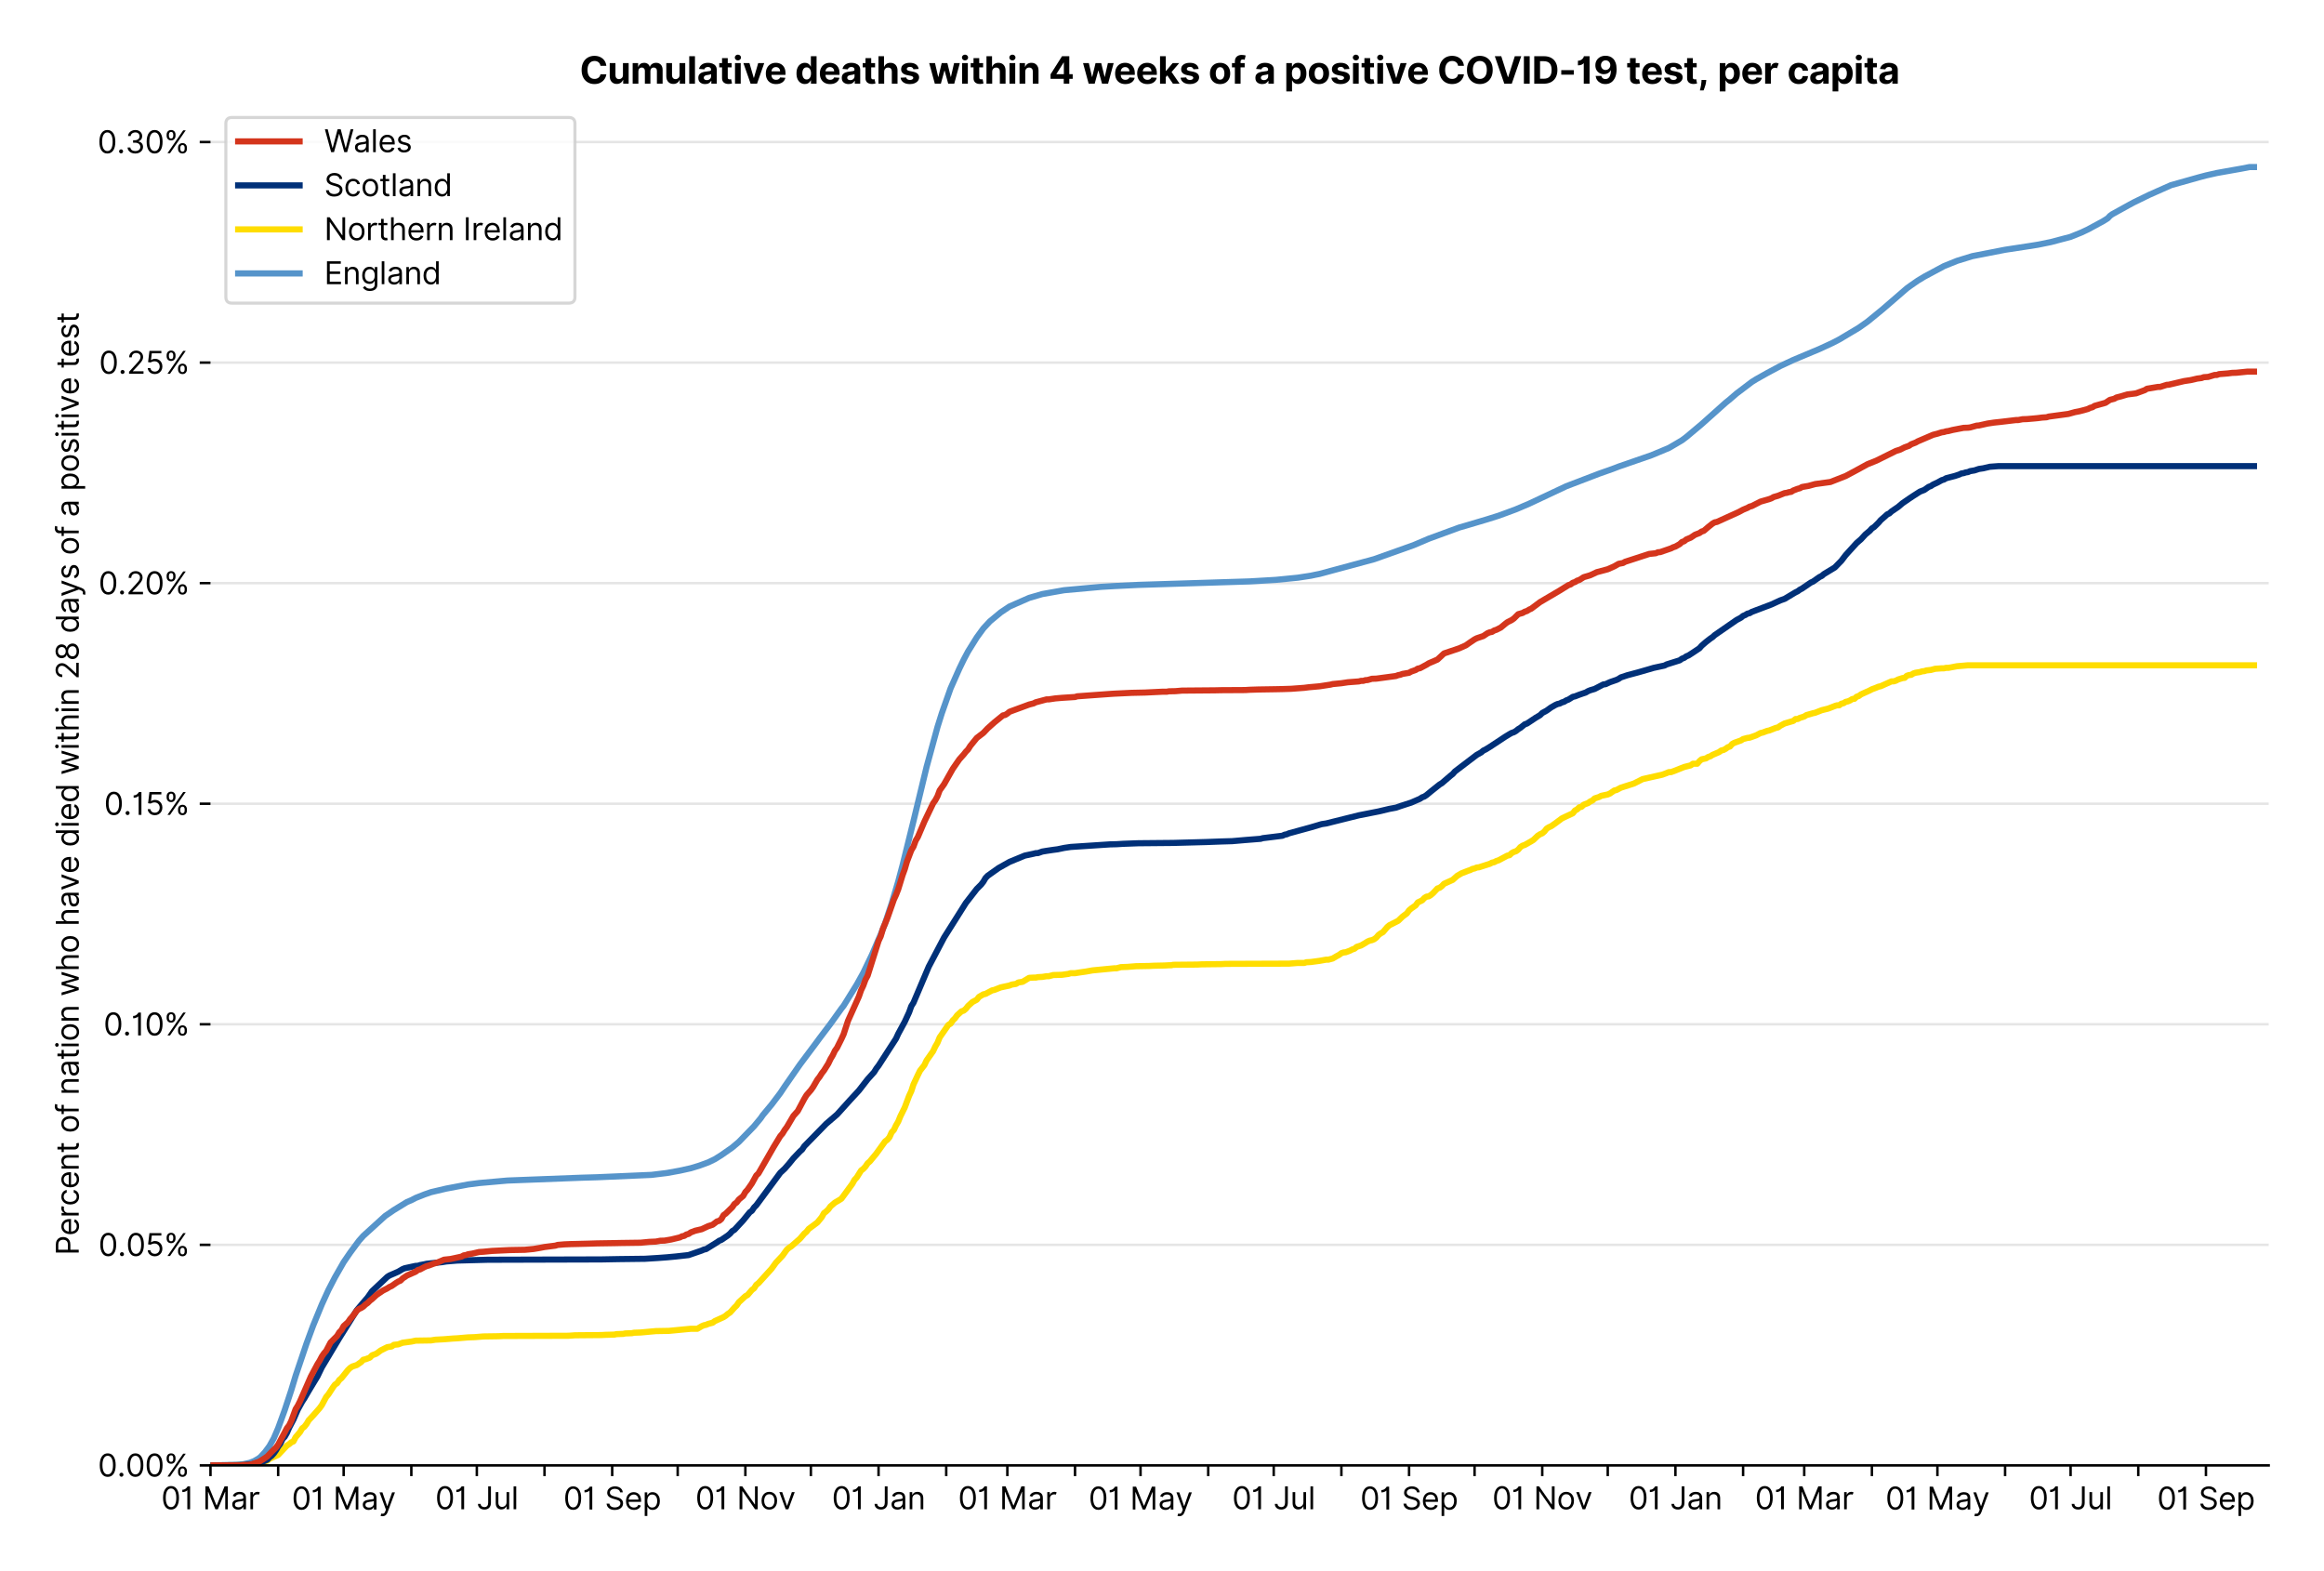 <?xml version="1.0" encoding="utf-8" standalone="no"?>
<!DOCTYPE svg PUBLIC "-//W3C//DTD SVG 1.1//EN"
  "http://www.w3.org/Graphics/SVG/1.1/DTD/svg11.dtd">
<svg xmlns:xlink="http://www.w3.org/1999/xlink" viewBox="0 0 756.077 511.234" xmlns="http://www.w3.org/2000/svg" version="1.1">
 <defs>
  <style type="text/css">*{stroke-linejoin: round; stroke-linecap: butt}</style>
 </defs>
 <g id="figure_1">
  <g id="patch_1">
   <path d="M 0 511.234 
L 756.077 511.234 
L 756.077 0 
L 0 0 
z
" style="fill: #ffffff"/>
  </g>
  <g id="axes_1">
   <g id="patch_2">
    <path d="M 68.477 476.745 
L 738.077 476.745 
L 738.077 33.225 
L 68.477 33.225 
z
" style="fill: #ffffff"/>
   </g>
   <g id="matplotlib.axis_1">
    <g id="xtick_1">
     <g id="line2d_1">
      <defs>
       <path id="m6c2b19d9d3" d="M 0 0 
L 0 3.5 
" style="stroke: #000000; stroke-width: 0.8"/>
      </defs>
      <g>
       <use xlink:href="#m6c2b19d9d3" x="68.477" y="476.745" style="stroke: #000000; stroke-width: 0.8"/>
      </g>
     </g>
     <g id="text_1">
      <!-- 01 Mar -->
      <g transform="translate(52.44 491.018) scale(0.1 -0.1)">
       <defs>
        <path id="Inter-Regular-30" d="M 2000 -64 
Q 1230 -64 806 561 
Q 382 1186 382 2327 
Q 382 3459 809 4088 
Q 1236 4718 2000 4718 
Q 2764 4718 3191 4088 
Q 3618 3459 3618 2327 
Q 3618 1186 3194 561 
Q 2771 -64 2000 -64 
z
M 2000 436 
Q 2509 436 2791 927 
Q 3073 1418 3073 2327 
Q 3073 3234 2789 3730 
Q 2505 4227 2000 4227 
Q 1496 4227 1211 3730 
Q 927 3234 927 2327 
Q 927 1418 1210 927 
Q 1493 436 2000 436 
z
" transform="scale(0.016)"/>
        <path id="Inter-Regular-31" d="M 1973 4655 
L 1973 0 
L 1409 0 
L 1409 3836 
L 1373 3836 
Q 1341 3773 1209 3692 
Q 1077 3611 868 3551 
Q 659 3491 391 3491 
L 391 3964 
Q 661 3964 859 4061 
Q 1057 4159 1190 4291 
Q 1323 4423 1392 4529 
Q 1461 4636 1473 4655 
L 1973 4655 
z
" transform="scale(0.016)"/>
        <path id="Inter-Regular-20" transform="scale(0.016)"/>
        <path id="Inter-Regular-4d" d="M 564 4655 
L 1236 4655 
L 2818 791 
L 2873 791 
L 4455 4655 
L 5127 4655 
L 5127 0 
L 4600 0 
L 4600 3536 
L 4555 3536 
L 3100 0 
L 2591 0 
L 1136 3536 
L 1091 3536 
L 1091 0 
L 564 0 
L 564 4655 
z
" transform="scale(0.016)"/>
        <path id="Inter-Regular-61" d="M 1518 -82 
Q 1186 -82 916 44 
Q 646 170 486 410 
Q 327 650 327 991 
Q 327 1291 445 1478 
Q 564 1666 761 1773 
Q 959 1880 1199 1933 
Q 1439 1986 1682 2018 
Q 2000 2059 2199 2080 
Q 2398 2102 2490 2154 
Q 2582 2207 2582 2336 
L 2582 2355 
Q 2582 2691 2399 2877 
Q 2216 3064 1846 3064 
Q 1461 3064 1243 2895 
Q 1025 2727 936 2536 
L 427 2718 
Q 564 3036 792 3214 
Q 1021 3393 1292 3464 
Q 1564 3536 1827 3536 
Q 1996 3536 2215 3496 
Q 2434 3457 2640 3334 
Q 2846 3211 2982 2963 
Q 3118 2716 3118 2300 
L 3118 0 
L 2582 0 
L 2582 473 
L 2555 473 
Q 2500 359 2373 229 
Q 2246 100 2034 9 
Q 1823 -82 1518 -82 
z
M 1600 400 
Q 1918 400 2137 525 
Q 2357 650 2469 847 
Q 2582 1045 2582 1264 
L 2582 1755 
Q 2548 1714 2433 1681 
Q 2318 1648 2169 1624 
Q 2021 1600 1881 1583 
Q 1741 1566 1655 1555 
Q 1446 1527 1265 1467 
Q 1084 1407 974 1287 
Q 864 1168 864 964 
Q 864 684 1072 542 
Q 1280 400 1600 400 
z
" transform="scale(0.016)"/>
        <path id="Inter-Regular-72" d="M 491 0 
L 491 3491 
L 1009 3491 
L 1009 2964 
L 1046 2964 
Q 1139 3223 1389 3384 
Q 1639 3545 1955 3545 
Q 2100 3545 2209 3511 
Q 2318 3477 2400 3418 
L 2218 2964 
Q 2161 2993 2085 3010 
Q 2009 3027 1909 3027 
Q 1527 3027 1277 2794 
Q 1027 2561 1027 2209 
L 1027 0 
L 491 0 
z
" transform="scale(0.016)"/>
       </defs>
       <use xlink:href="#Inter-Regular-30"/>
       <use xlink:href="#Inter-Regular-31" x="62.5"/>
       <use xlink:href="#Inter-Regular-20" x="106.676"/>
       <use xlink:href="#Inter-Regular-4d" x="134.801"/>
       <use xlink:href="#Inter-Regular-61" x="225.994"/>
       <use xlink:href="#Inter-Regular-72" x="282.386"/>
      </g>
     </g>
    </g>
    <g id="xtick_2">
     <g id="line2d_2">
      <g>
       <use xlink:href="#m6c2b19d9d3" x="90.495" y="476.745" style="stroke: #000000; stroke-width: 0.8"/>
      </g>
     </g>
    </g>
    <g id="xtick_3">
     <g id="line2d_3">
      <g>
       <use xlink:href="#m6c2b19d9d3" x="111.803" y="476.745" style="stroke: #000000; stroke-width: 0.8"/>
      </g>
     </g>
     <g id="text_2">
      <!-- 01 May -->
      <g transform="translate(94.9 491.117) scale(0.1 -0.1)">
       <defs>
        <path id="Inter-Regular-79" d="M 818 -1355 
Q 682 -1355 575 -1333 
Q 468 -1311 427 -1291 
L 564 -818 
Q 857 -893 1053 -814 
Q 1250 -736 1391 -345 
L 1509 -18 
L 218 3491 
L 800 3491 
L 1764 709 
L 1800 709 
L 2764 3491 
L 3346 3491 
L 1846 -564 
Q 1550 -1355 818 -1355 
z
" transform="scale(0.016)"/>
       </defs>
       <use xlink:href="#Inter-Regular-30"/>
       <use xlink:href="#Inter-Regular-31" x="62.5"/>
       <use xlink:href="#Inter-Regular-20" x="106.676"/>
       <use xlink:href="#Inter-Regular-4d" x="134.801"/>
       <use xlink:href="#Inter-Regular-61" x="225.994"/>
       <use xlink:href="#Inter-Regular-79" x="282.386"/>
      </g>
     </g>
    </g>
    <g id="xtick_4">
     <g id="line2d_4">
      <g>
       <use xlink:href="#m6c2b19d9d3" x="133.822" y="476.745" style="stroke: #000000; stroke-width: 0.8"/>
      </g>
     </g>
    </g>
    <g id="xtick_5">
     <g id="line2d_5">
      <g>
       <use xlink:href="#m6c2b19d9d3" x="155.13" y="476.745" style="stroke: #000000; stroke-width: 0.8"/>
      </g>
     </g>
     <g id="text_3">
      <!-- 01 Jul -->
      <g transform="translate(141.587 491.018) scale(0.1 -0.1)">
       <defs>
        <path id="Inter-Regular-4a" d="M 2346 4655 
L 2909 4655 
L 2909 1327 
Q 2909 657 2549 296 
Q 2189 -64 1582 -64 
Q 1200 -64 902 76 
Q 605 216 434 475 
Q 264 734 264 1091 
L 818 1091 
Q 818 795 1034 615 
Q 1250 436 1582 436 
Q 1948 436 2147 664 
Q 2346 893 2346 1327 
L 2346 4655 
z
" transform="scale(0.016)"/>
        <path id="Inter-Regular-75" d="M 2691 1427 
L 2691 3491 
L 3227 3491 
L 3227 0 
L 2691 0 
L 2691 591 
L 2655 591 
Q 2532 325 2273 140 
Q 2014 -45 1618 -45 
Q 1127 -45 809 280 
Q 491 605 491 1273 
L 491 3491 
L 1027 3491 
L 1027 1309 
Q 1027 927 1242 700 
Q 1457 473 1791 473 
Q 1991 473 2199 575 
Q 2407 677 2549 888 
Q 2691 1100 2691 1427 
z
" transform="scale(0.016)"/>
        <path id="Inter-Regular-6c" d="M 1027 4655 
L 1027 0 
L 491 0 
L 491 4655 
L 1027 4655 
z
" transform="scale(0.016)"/>
       </defs>
       <use xlink:href="#Inter-Regular-30"/>
       <use xlink:href="#Inter-Regular-31" x="62.5"/>
       <use xlink:href="#Inter-Regular-20" x="106.676"/>
       <use xlink:href="#Inter-Regular-4a" x="134.801"/>
       <use xlink:href="#Inter-Regular-75" x="189.063"/>
       <use xlink:href="#Inter-Regular-6c" x="247.159"/>
      </g>
     </g>
    </g>
    <g id="xtick_6">
     <g id="line2d_6">
      <g>
       <use xlink:href="#m6c2b19d9d3" x="177.149" y="476.745" style="stroke: #000000; stroke-width: 0.8"/>
      </g>
     </g>
    </g>
    <g id="xtick_7">
     <g id="line2d_7">
      <g>
       <use xlink:href="#m6c2b19d9d3" x="199.168" y="476.745" style="stroke: #000000; stroke-width: 0.8"/>
      </g>
     </g>
     <g id="text_4">
      <!-- 01 Sep -->
      <g transform="translate(183.28 491.117) scale(0.1 -0.1)">
       <defs>
        <path id="Inter-Regular-53" d="M 3109 3491 
Q 3068 3836 2777 4027 
Q 2486 4218 2064 4218 
Q 1600 4218 1318 3999 
Q 1036 3780 1036 3445 
Q 1036 3195 1189 3042 
Q 1343 2889 1553 2803 
Q 1764 2718 1936 2673 
L 2409 2545 
Q 2591 2498 2815 2414 
Q 3039 2330 3244 2185 
Q 3450 2041 3584 1816 
Q 3718 1591 3718 1264 
Q 3718 886 3521 581 
Q 3325 277 2949 97 
Q 2573 -82 2036 -82 
Q 1286 -82 845 272 
Q 405 627 364 1200 
L 946 1200 
Q 968 936 1124 764 
Q 1280 593 1519 510 
Q 1759 427 2036 427 
Q 2359 427 2616 533 
Q 2873 639 3023 828 
Q 3173 1018 3173 1273 
Q 3173 1505 3043 1650 
Q 2914 1795 2702 1886 
Q 2491 1977 2246 2045 
L 1673 2209 
Q 1127 2366 809 2657 
Q 491 2948 491 3418 
Q 491 3809 703 4101 
Q 916 4393 1276 4555 
Q 1636 4718 2082 4718 
Q 2532 4718 2882 4558 
Q 3232 4398 3437 4120 
Q 3643 3843 3655 3491 
L 3109 3491 
z
" transform="scale(0.016)"/>
        <path id="Inter-Regular-65" d="M 1955 -73 
Q 1450 -73 1085 151 
Q 721 375 524 778 
Q 327 1182 327 1718 
Q 327 2255 524 2665 
Q 721 3075 1074 3305 
Q 1427 3536 1900 3536 
Q 2173 3536 2439 3445 
Q 2705 3355 2923 3151 
Q 3141 2948 3270 2614 
Q 3400 2280 3400 1791 
L 3400 1564 
L 866 1564 
Q 884 1005 1183 707 
Q 1482 409 1955 409 
Q 2271 409 2498 545 
Q 2725 682 2827 955 
L 3346 809 
Q 3223 414 2854 170 
Q 2486 -73 1955 -73 
z
M 866 2027 
L 2855 2027 
Q 2855 2470 2595 2762 
Q 2336 3055 1900 3055 
Q 1593 3055 1368 2911 
Q 1143 2768 1013 2533 
Q 884 2298 866 2027 
z
" transform="scale(0.016)"/>
        <path id="Inter-Regular-70" d="M 491 -1309 
L 491 3491 
L 1009 3491 
L 1009 2936 
L 1073 2936 
Q 1132 3027 1237 3169 
Q 1343 3311 1542 3423 
Q 1741 3536 2082 3536 
Q 2523 3536 2859 3315 
Q 3196 3095 3384 2690 
Q 3573 2286 3573 1736 
Q 3573 1182 3384 776 
Q 3196 370 2861 148 
Q 2527 -73 2091 -73 
Q 1755 -73 1552 39 
Q 1350 152 1241 296 
Q 1132 441 1073 536 
L 1027 536 
L 1027 -1309 
L 491 -1309 
z
M 1018 1745 
Q 1018 1152 1276 780 
Q 1534 409 2018 409 
Q 2355 409 2581 587 
Q 2807 766 2921 1069 
Q 3036 1373 3036 1745 
Q 3036 2114 2923 2410 
Q 2811 2707 2585 2881 
Q 2359 3055 2018 3055 
Q 1527 3055 1272 2693 
Q 1018 2332 1018 1745 
z
" transform="scale(0.016)"/>
       </defs>
       <use xlink:href="#Inter-Regular-30"/>
       <use xlink:href="#Inter-Regular-31" x="62.5"/>
       <use xlink:href="#Inter-Regular-20" x="106.676"/>
       <use xlink:href="#Inter-Regular-53" x="134.801"/>
       <use xlink:href="#Inter-Regular-65" x="198.58"/>
       <use xlink:href="#Inter-Regular-70" x="256.818"/>
      </g>
     </g>
    </g>
    <g id="xtick_8">
     <g id="line2d_8">
      <g>
       <use xlink:href="#m6c2b19d9d3" x="220.476" y="476.745" style="stroke: #000000; stroke-width: 0.8"/>
      </g>
     </g>
    </g>
    <g id="xtick_9">
     <g id="line2d_9">
      <g>
       <use xlink:href="#m6c2b19d9d3" x="242.495" y="476.745" style="stroke: #000000; stroke-width: 0.8"/>
      </g>
     </g>
     <g id="text_5">
      <!-- 01 Nov -->
      <g transform="translate(226.223 491.018) scale(0.1 -0.1)">
       <defs>
        <path id="Inter-Regular-4e" d="M 4255 4655 
L 4255 0 
L 3709 0 
L 1173 3655 
L 1127 3655 
L 1127 0 
L 564 0 
L 564 4655 
L 1109 4655 
L 3655 991 
L 3700 991 
L 3700 4655 
L 4255 4655 
z
" transform="scale(0.016)"/>
        <path id="Inter-Regular-6f" d="M 1909 -73 
Q 1436 -73 1080 152 
Q 725 377 526 781 
Q 327 1186 327 1727 
Q 327 2273 526 2679 
Q 725 3086 1080 3311 
Q 1436 3536 1909 3536 
Q 2382 3536 2737 3311 
Q 3093 3086 3292 2679 
Q 3491 2273 3491 1727 
Q 3491 1186 3292 781 
Q 3093 377 2737 152 
Q 2382 -73 1909 -73 
z
M 1909 409 
Q 2268 409 2500 593 
Q 2732 777 2843 1077 
Q 2955 1377 2955 1727 
Q 2955 2077 2843 2379 
Q 2732 2682 2500 2868 
Q 2268 3055 1909 3055 
Q 1550 3055 1318 2868 
Q 1086 2682 975 2379 
Q 864 2077 864 1727 
Q 864 1377 975 1077 
Q 1086 777 1318 593 
Q 1550 409 1909 409 
z
" transform="scale(0.016)"/>
        <path id="Inter-Regular-76" d="M 3346 3491 
L 2055 0 
L 1509 0 
L 218 3491 
L 800 3491 
L 1764 709 
L 1800 709 
L 2764 3491 
L 3346 3491 
z
" transform="scale(0.016)"/>
       </defs>
       <use xlink:href="#Inter-Regular-30"/>
       <use xlink:href="#Inter-Regular-31" x="62.5"/>
       <use xlink:href="#Inter-Regular-20" x="106.676"/>
       <use xlink:href="#Inter-Regular-4e" x="134.801"/>
       <use xlink:href="#Inter-Regular-6f" x="210.085"/>
       <use xlink:href="#Inter-Regular-76" x="269.744"/>
      </g>
     </g>
    </g>
    <g id="xtick_10">
     <g id="line2d_10">
      <g>
       <use xlink:href="#m6c2b19d9d3" x="263.803" y="476.745" style="stroke: #000000; stroke-width: 0.8"/>
      </g>
     </g>
    </g>
    <g id="xtick_11">
     <g id="line2d_11">
      <g>
       <use xlink:href="#m6c2b19d9d3" x="285.821" y="476.745" style="stroke: #000000; stroke-width: 0.8"/>
      </g>
     </g>
     <g id="text_6">
      <!-- 01 Jan -->
      <g transform="translate(270.622 491.018) scale(0.1 -0.1)">
       <defs>
        <path id="Inter-Regular-6e" d="M 1027 2100 
L 1027 0 
L 491 0 
L 491 3491 
L 1009 3491 
L 1009 2945 
L 1055 2945 
Q 1177 3211 1427 3373 
Q 1677 3536 2073 3536 
Q 2602 3536 2928 3211 
Q 3255 2886 3255 2218 
L 3255 0 
L 2718 0 
L 2718 2182 
Q 2718 2593 2504 2824 
Q 2291 3055 1918 3055 
Q 1534 3055 1280 2806 
Q 1027 2557 1027 2100 
z
" transform="scale(0.016)"/>
       </defs>
       <use xlink:href="#Inter-Regular-30"/>
       <use xlink:href="#Inter-Regular-31" x="62.5"/>
       <use xlink:href="#Inter-Regular-20" x="106.676"/>
       <use xlink:href="#Inter-Regular-4a" x="134.801"/>
       <use xlink:href="#Inter-Regular-61" x="189.063"/>
       <use xlink:href="#Inter-Regular-6e" x="245.455"/>
      </g>
     </g>
    </g>
    <g id="xtick_12">
     <g id="line2d_12">
      <g>
       <use xlink:href="#m6c2b19d9d3" x="307.84" y="476.745" style="stroke: #000000; stroke-width: 0.8"/>
      </g>
     </g>
    </g>
    <g id="xtick_13">
     <g id="line2d_13">
      <g>
       <use xlink:href="#m6c2b19d9d3" x="327.728" y="476.745" style="stroke: #000000; stroke-width: 0.8"/>
      </g>
     </g>
     <g id="text_7">
      <!-- 01 Mar -->
      <g transform="translate(311.691 491.018) scale(0.1 -0.1)">
       <use xlink:href="#Inter-Regular-30"/>
       <use xlink:href="#Inter-Regular-31" x="62.5"/>
       <use xlink:href="#Inter-Regular-20" x="106.676"/>
       <use xlink:href="#Inter-Regular-4d" x="134.801"/>
       <use xlink:href="#Inter-Regular-61" x="225.994"/>
       <use xlink:href="#Inter-Regular-72" x="282.386"/>
      </g>
     </g>
    </g>
    <g id="xtick_14">
     <g id="line2d_14">
      <g>
       <use xlink:href="#m6c2b19d9d3" x="349.746" y="476.745" style="stroke: #000000; stroke-width: 0.8"/>
      </g>
     </g>
    </g>
    <g id="xtick_15">
     <g id="line2d_15">
      <g>
       <use xlink:href="#m6c2b19d9d3" x="371.055" y="476.745" style="stroke: #000000; stroke-width: 0.8"/>
      </g>
     </g>
     <g id="text_8">
      <!-- 01 May -->
      <g transform="translate(354.152 491.117) scale(0.1 -0.1)">
       <use xlink:href="#Inter-Regular-30"/>
       <use xlink:href="#Inter-Regular-31" x="62.5"/>
       <use xlink:href="#Inter-Regular-20" x="106.676"/>
       <use xlink:href="#Inter-Regular-4d" x="134.801"/>
       <use xlink:href="#Inter-Regular-61" x="225.994"/>
       <use xlink:href="#Inter-Regular-79" x="282.386"/>
      </g>
     </g>
    </g>
    <g id="xtick_16">
     <g id="line2d_16">
      <g>
       <use xlink:href="#m6c2b19d9d3" x="393.073" y="476.745" style="stroke: #000000; stroke-width: 0.8"/>
      </g>
     </g>
    </g>
    <g id="xtick_17">
     <g id="line2d_17">
      <g>
       <use xlink:href="#m6c2b19d9d3" x="414.382" y="476.745" style="stroke: #000000; stroke-width: 0.8"/>
      </g>
     </g>
     <g id="text_9">
      <!-- 01 Jul -->
      <g transform="translate(400.838 491.018) scale(0.1 -0.1)">
       <use xlink:href="#Inter-Regular-30"/>
       <use xlink:href="#Inter-Regular-31" x="62.5"/>
       <use xlink:href="#Inter-Regular-20" x="106.676"/>
       <use xlink:href="#Inter-Regular-4a" x="134.801"/>
       <use xlink:href="#Inter-Regular-75" x="189.063"/>
       <use xlink:href="#Inter-Regular-6c" x="247.159"/>
      </g>
     </g>
    </g>
    <g id="xtick_18">
     <g id="line2d_18">
      <g>
       <use xlink:href="#m6c2b19d9d3" x="436.4" y="476.745" style="stroke: #000000; stroke-width: 0.8"/>
      </g>
     </g>
    </g>
    <g id="xtick_19">
     <g id="line2d_19">
      <g>
       <use xlink:href="#m6c2b19d9d3" x="458.419" y="476.745" style="stroke: #000000; stroke-width: 0.8"/>
      </g>
     </g>
     <g id="text_10">
      <!-- 01 Sep -->
      <g transform="translate(442.531 491.117) scale(0.1 -0.1)">
       <use xlink:href="#Inter-Regular-30"/>
       <use xlink:href="#Inter-Regular-31" x="62.5"/>
       <use xlink:href="#Inter-Regular-20" x="106.676"/>
       <use xlink:href="#Inter-Regular-53" x="134.801"/>
       <use xlink:href="#Inter-Regular-65" x="198.58"/>
       <use xlink:href="#Inter-Regular-70" x="256.818"/>
      </g>
     </g>
    </g>
    <g id="xtick_20">
     <g id="line2d_20">
      <g>
       <use xlink:href="#m6c2b19d9d3" x="479.727" y="476.745" style="stroke: #000000; stroke-width: 0.8"/>
      </g>
     </g>
    </g>
    <g id="xtick_21">
     <g id="line2d_21">
      <g>
       <use xlink:href="#m6c2b19d9d3" x="501.746" y="476.745" style="stroke: #000000; stroke-width: 0.8"/>
      </g>
     </g>
     <g id="text_11">
      <!-- 01 Nov -->
      <g transform="translate(485.475 491.018) scale(0.1 -0.1)">
       <use xlink:href="#Inter-Regular-30"/>
       <use xlink:href="#Inter-Regular-31" x="62.5"/>
       <use xlink:href="#Inter-Regular-20" x="106.676"/>
       <use xlink:href="#Inter-Regular-4e" x="134.801"/>
       <use xlink:href="#Inter-Regular-6f" x="210.085"/>
       <use xlink:href="#Inter-Regular-76" x="269.744"/>
      </g>
     </g>
    </g>
    <g id="xtick_22">
     <g id="line2d_22">
      <g>
       <use xlink:href="#m6c2b19d9d3" x="523.054" y="476.745" style="stroke: #000000; stroke-width: 0.8"/>
      </g>
     </g>
    </g>
    <g id="xtick_23">
     <g id="line2d_23">
      <g>
       <use xlink:href="#m6c2b19d9d3" x="545.073" y="476.745" style="stroke: #000000; stroke-width: 0.8"/>
      </g>
     </g>
     <g id="text_12">
      <!-- 01 Jan -->
      <g transform="translate(529.874 491.018) scale(0.1 -0.1)">
       <use xlink:href="#Inter-Regular-30"/>
       <use xlink:href="#Inter-Regular-31" x="62.5"/>
       <use xlink:href="#Inter-Regular-20" x="106.676"/>
       <use xlink:href="#Inter-Regular-4a" x="134.801"/>
       <use xlink:href="#Inter-Regular-61" x="189.063"/>
       <use xlink:href="#Inter-Regular-6e" x="245.455"/>
      </g>
     </g>
    </g>
    <g id="xtick_24">
     <g id="line2d_24">
      <g>
       <use xlink:href="#m6c2b19d9d3" x="567.091" y="476.745" style="stroke: #000000; stroke-width: 0.8"/>
      </g>
     </g>
    </g>
    <g id="xtick_25">
     <g id="line2d_25">
      <g>
       <use xlink:href="#m6c2b19d9d3" x="586.979" y="476.745" style="stroke: #000000; stroke-width: 0.8"/>
      </g>
     </g>
     <g id="text_13">
      <!-- 01 Mar -->
      <g transform="translate(570.942 491.018) scale(0.1 -0.1)">
       <use xlink:href="#Inter-Regular-30"/>
       <use xlink:href="#Inter-Regular-31" x="62.5"/>
       <use xlink:href="#Inter-Regular-20" x="106.676"/>
       <use xlink:href="#Inter-Regular-4d" x="134.801"/>
       <use xlink:href="#Inter-Regular-61" x="225.994"/>
       <use xlink:href="#Inter-Regular-72" x="282.386"/>
      </g>
     </g>
    </g>
    <g id="xtick_26">
     <g id="line2d_26">
      <g>
       <use xlink:href="#m6c2b19d9d3" x="608.998" y="476.745" style="stroke: #000000; stroke-width: 0.8"/>
      </g>
     </g>
    </g>
    <g id="xtick_27">
     <g id="line2d_27">
      <g>
       <use xlink:href="#m6c2b19d9d3" x="630.306" y="476.745" style="stroke: #000000; stroke-width: 0.8"/>
      </g>
     </g>
     <g id="text_14">
      <!-- 01 May -->
      <g transform="translate(613.403 491.117) scale(0.1 -0.1)">
       <use xlink:href="#Inter-Regular-30"/>
       <use xlink:href="#Inter-Regular-31" x="62.5"/>
       <use xlink:href="#Inter-Regular-20" x="106.676"/>
       <use xlink:href="#Inter-Regular-4d" x="134.801"/>
       <use xlink:href="#Inter-Regular-61" x="225.994"/>
       <use xlink:href="#Inter-Regular-79" x="282.386"/>
      </g>
     </g>
    </g>
    <g id="xtick_28">
     <g id="line2d_28">
      <g>
       <use xlink:href="#m6c2b19d9d3" x="652.325" y="476.745" style="stroke: #000000; stroke-width: 0.8"/>
      </g>
     </g>
    </g>
    <g id="xtick_29">
     <g id="line2d_29">
      <g>
       <use xlink:href="#m6c2b19d9d3" x="673.633" y="476.745" style="stroke: #000000; stroke-width: 0.8"/>
      </g>
     </g>
     <g id="text_15">
      <!-- 01 Jul -->
      <g transform="translate(660.089 491.018) scale(0.1 -0.1)">
       <use xlink:href="#Inter-Regular-30"/>
       <use xlink:href="#Inter-Regular-31" x="62.5"/>
       <use xlink:href="#Inter-Regular-20" x="106.676"/>
       <use xlink:href="#Inter-Regular-4a" x="134.801"/>
       <use xlink:href="#Inter-Regular-75" x="189.063"/>
       <use xlink:href="#Inter-Regular-6c" x="247.159"/>
      </g>
     </g>
    </g>
    <g id="xtick_30">
     <g id="line2d_30">
      <g>
       <use xlink:href="#m6c2b19d9d3" x="695.652" y="476.745" style="stroke: #000000; stroke-width: 0.8"/>
      </g>
     </g>
    </g>
    <g id="xtick_31">
     <g id="line2d_31">
      <g>
       <use xlink:href="#m6c2b19d9d3" x="717.67" y="476.745" style="stroke: #000000; stroke-width: 0.8"/>
      </g>
     </g>
     <g id="text_16">
      <!-- 01 Sep -->
      <g transform="translate(701.783 491.117) scale(0.1 -0.1)">
       <use xlink:href="#Inter-Regular-30"/>
       <use xlink:href="#Inter-Regular-31" x="62.5"/>
       <use xlink:href="#Inter-Regular-20" x="106.676"/>
       <use xlink:href="#Inter-Regular-53" x="134.801"/>
       <use xlink:href="#Inter-Regular-65" x="198.58"/>
       <use xlink:href="#Inter-Regular-70" x="256.818"/>
      </g>
     </g>
    </g>
   </g>
   <g id="matplotlib.axis_2">
    <g id="ytick_1">
     <g id="line2d_32">
      <path d="M 68.477 476.745 
L 738.077 476.745 
" clip-path="url(#pe63448e593)" style="fill: none; stroke: #e5e5e5; stroke-width: 0.8; stroke-linecap: square"/>
     </g>
     <g id="line2d_33">
      <defs>
       <path id="m6d62ce1efe" d="M 0 0 
L -3.5 0 
" style="stroke: #000000; stroke-width: 0.8"/>
      </defs>
      <g>
       <use xlink:href="#m6d62ce1efe" x="68.477" y="476.745" style="stroke: #000000; stroke-width: 0.8"/>
      </g>
     </g>
     <g id="text_17">
      <!-- 0.00% -->
      <g transform="translate(31.845 480.382) scale(0.1 -0.1)">
       <defs>
        <path id="Inter-Regular-2e" d="M 882 -36 
Q 714 -36 593 84 
Q 473 205 473 373 
Q 473 541 593 661 
Q 714 782 882 782 
Q 1050 782 1170 661 
Q 1291 541 1291 373 
Q 1291 205 1170 84 
Q 1050 -36 882 -36 
z
" transform="scale(0.016)"/>
        <path id="Inter-Regular-25" d="M 2855 873 
L 2855 1118 
Q 2855 1373 2960 1585 
Q 3066 1798 3269 1926 
Q 3473 2055 3764 2055 
Q 4059 2055 4259 1926 
Q 4459 1798 4561 1585 
Q 4664 1373 4664 1118 
L 4664 873 
Q 4664 618 4560 405 
Q 4457 193 4256 64 
Q 4055 -64 3764 -64 
Q 3468 -64 3266 64 
Q 3064 193 2959 405 
Q 2855 618 2855 873 
z
M 536 3536 
L 536 3782 
Q 536 4036 642 4248 
Q 748 4461 951 4589 
Q 1155 4718 1446 4718 
Q 1741 4718 1941 4589 
Q 2141 4461 2243 4248 
Q 2346 4036 2346 3782 
L 2346 3536 
Q 2346 3282 2242 3069 
Q 2139 2857 1937 2728 
Q 1736 2600 1446 2600 
Q 1150 2600 948 2728 
Q 746 2857 641 3069 
Q 536 3282 536 3536 
z
M 709 0 
L 3909 4655 
L 4427 4655 
L 1227 0 
L 709 0 
z
M 3318 1118 
L 3318 873 
Q 3318 661 3418 494 
Q 3518 327 3764 327 
Q 4002 327 4101 494 
Q 4200 661 4200 873 
L 4200 1118 
Q 4200 1330 4104 1497 
Q 4009 1664 3764 1664 
Q 3525 1664 3421 1497 
Q 3318 1330 3318 1118 
z
M 1000 3782 
L 1000 3536 
Q 1000 3325 1100 3158 
Q 1200 2991 1446 2991 
Q 1684 2991 1783 3158 
Q 1882 3325 1882 3536 
L 1882 3782 
Q 1882 3993 1786 4160 
Q 1691 4327 1446 4327 
Q 1207 4327 1103 4160 
Q 1000 3993 1000 3782 
z
" transform="scale(0.016)"/>
       </defs>
       <use xlink:href="#Inter-Regular-30"/>
       <use xlink:href="#Inter-Regular-2e" x="62.5"/>
       <use xlink:href="#Inter-Regular-30" x="90.057"/>
       <use xlink:href="#Inter-Regular-30" x="152.557"/>
       <use xlink:href="#Inter-Regular-25" x="215.057"/>
      </g>
     </g>
    </g>
    <g id="ytick_2">
     <g id="line2d_34">
      <path d="M 68.477 404.988 
L 738.077 404.988 
" clip-path="url(#pe63448e593)" style="fill: none; stroke: #e5e5e5; stroke-width: 0.8; stroke-linecap: square"/>
     </g>
     <g id="line2d_35">
      <g>
       <use xlink:href="#m6d62ce1efe" x="68.477" y="404.988" style="stroke: #000000; stroke-width: 0.8"/>
      </g>
     </g>
     <g id="text_18">
      <!-- 0.05% -->
      <g transform="translate(32.016 408.625) scale(0.1 -0.1)">
       <defs>
        <path id="Inter-Regular-35" d="M 1936 -64 
Q 1536 -64 1216 95 
Q 896 255 702 532 
Q 509 809 491 1164 
L 1036 1164 
Q 1068 848 1324 642 
Q 1580 436 1936 436 
Q 2223 436 2447 570 
Q 2671 705 2799 940 
Q 2927 1175 2927 1473 
Q 2927 1777 2794 2017 
Q 2661 2257 2429 2395 
Q 2198 2534 1900 2536 
Q 1686 2539 1461 2472 
Q 1236 2405 1091 2300 
L 564 2364 
L 846 4655 
L 3264 4655 
L 3264 4155 
L 1318 4155 
L 1155 2782 
L 1182 2782 
Q 1325 2895 1541 2970 
Q 1757 3045 1991 3045 
Q 2418 3045 2753 2842 
Q 3089 2639 3281 2286 
Q 3473 1934 3473 1482 
Q 3473 1036 3274 687 
Q 3075 339 2727 137 
Q 2380 -64 1936 -64 
z
" transform="scale(0.016)"/>
       </defs>
       <use xlink:href="#Inter-Regular-30"/>
       <use xlink:href="#Inter-Regular-2e" x="62.5"/>
       <use xlink:href="#Inter-Regular-30" x="90.057"/>
       <use xlink:href="#Inter-Regular-35" x="152.557"/>
       <use xlink:href="#Inter-Regular-25" x="213.352"/>
      </g>
     </g>
    </g>
    <g id="ytick_3">
     <g id="line2d_36">
      <path d="M 68.477 333.232 
L 738.077 333.232 
" clip-path="url(#pe63448e593)" style="fill: none; stroke: #e5e5e5; stroke-width: 0.8; stroke-linecap: square"/>
     </g>
     <g id="line2d_37">
      <g>
       <use xlink:href="#m6d62ce1efe" x="68.477" y="333.232" style="stroke: #000000; stroke-width: 0.8"/>
      </g>
     </g>
     <g id="text_19">
      <!-- 0.10% -->
      <g transform="translate(33.678 336.868) scale(0.1 -0.1)">
       <use xlink:href="#Inter-Regular-30"/>
       <use xlink:href="#Inter-Regular-2e" x="62.5"/>
       <use xlink:href="#Inter-Regular-31" x="90.057"/>
       <use xlink:href="#Inter-Regular-30" x="134.233"/>
       <use xlink:href="#Inter-Regular-25" x="196.733"/>
      </g>
     </g>
    </g>
    <g id="ytick_4">
     <g id="line2d_38">
      <path d="M 68.477 261.475 
L 738.077 261.475 
" clip-path="url(#pe63448e593)" style="fill: none; stroke: #e5e5e5; stroke-width: 0.8; stroke-linecap: square"/>
     </g>
     <g id="line2d_39">
      <g>
       <use xlink:href="#m6d62ce1efe" x="68.477" y="261.475" style="stroke: #000000; stroke-width: 0.8"/>
      </g>
     </g>
     <g id="text_20">
      <!-- 0.15% -->
      <g transform="translate(33.848 265.112) scale(0.1 -0.1)">
       <use xlink:href="#Inter-Regular-30"/>
       <use xlink:href="#Inter-Regular-2e" x="62.5"/>
       <use xlink:href="#Inter-Regular-31" x="90.057"/>
       <use xlink:href="#Inter-Regular-35" x="134.233"/>
       <use xlink:href="#Inter-Regular-25" x="195.028"/>
      </g>
     </g>
    </g>
    <g id="ytick_5">
     <g id="line2d_40">
      <path d="M 68.477 189.718 
L 738.077 189.718 
" clip-path="url(#pe63448e593)" style="fill: none; stroke: #e5e5e5; stroke-width: 0.8; stroke-linecap: square"/>
     </g>
     <g id="line2d_41">
      <g>
       <use xlink:href="#m6d62ce1efe" x="68.477" y="189.718" style="stroke: #000000; stroke-width: 0.8"/>
      </g>
     </g>
     <g id="text_21">
      <!-- 0.20% -->
      <g transform="translate(32.044 193.355) scale(0.1 -0.1)">
       <defs>
        <path id="Inter-Regular-32" d="M 482 0 
L 482 409 
L 2018 2091 
Q 2289 2386 2464 2605 
Q 2639 2825 2724 3019 
Q 2809 3214 2809 3427 
Q 2809 3795 2553 4011 
Q 2298 4227 1918 4227 
Q 1514 4227 1275 3985 
Q 1036 3743 1036 3345 
L 500 3345 
Q 500 3755 688 4064 
Q 877 4373 1203 4545 
Q 1530 4718 1936 4718 
Q 2346 4718 2661 4545 
Q 2977 4373 3156 4079 
Q 3336 3786 3336 3427 
Q 3336 3170 3244 2926 
Q 3152 2682 2926 2383 
Q 2700 2084 2300 1655 
L 1255 536 
L 1255 500 
L 3418 500 
L 3418 0 
L 482 0 
z
" transform="scale(0.016)"/>
       </defs>
       <use xlink:href="#Inter-Regular-30"/>
       <use xlink:href="#Inter-Regular-2e" x="62.5"/>
       <use xlink:href="#Inter-Regular-32" x="90.057"/>
       <use xlink:href="#Inter-Regular-30" x="150.568"/>
       <use xlink:href="#Inter-Regular-25" x="213.068"/>
      </g>
     </g>
    </g>
    <g id="ytick_6">
     <g id="line2d_42">
      <path d="M 68.477 117.962 
L 738.077 117.962 
" clip-path="url(#pe63448e593)" style="fill: none; stroke: #e5e5e5; stroke-width: 0.8; stroke-linecap: square"/>
     </g>
     <g id="line2d_43">
      <g>
       <use xlink:href="#m6d62ce1efe" x="68.477" y="117.962" style="stroke: #000000; stroke-width: 0.8"/>
      </g>
     </g>
     <g id="text_22">
      <!-- 0.25% -->
      <g transform="translate(32.214 121.599) scale(0.1 -0.1)">
       <use xlink:href="#Inter-Regular-30"/>
       <use xlink:href="#Inter-Regular-2e" x="62.5"/>
       <use xlink:href="#Inter-Regular-32" x="90.057"/>
       <use xlink:href="#Inter-Regular-35" x="150.568"/>
       <use xlink:href="#Inter-Regular-25" x="211.364"/>
      </g>
     </g>
    </g>
    <g id="ytick_7">
     <g id="line2d_44">
      <path d="M 68.477 46.205 
L 738.077 46.205 
" clip-path="url(#pe63448e593)" style="fill: none; stroke: #e5e5e5; stroke-width: 0.8; stroke-linecap: square"/>
     </g>
     <g id="line2d_45">
      <g>
       <use xlink:href="#m6d62ce1efe" x="68.477" y="46.205" style="stroke: #000000; stroke-width: 0.8"/>
      </g>
     </g>
     <g id="text_23">
      <!-- 0.30% -->
      <g transform="translate(31.731 49.842) scale(0.1 -0.1)">
       <defs>
        <path id="Inter-Regular-33" d="M 2055 -64 
Q 1605 -64 1253 90 
Q 902 245 696 521 
Q 491 798 473 1164 
L 1046 1164 
Q 1071 827 1356 631 
Q 1641 436 2046 436 
Q 2493 436 2783 664 
Q 3073 893 3073 1264 
Q 3073 1650 2787 1893 
Q 2502 2136 1973 2136 
L 1600 2136 
L 1600 2636 
L 1973 2636 
Q 2386 2636 2647 2856 
Q 2909 3077 2909 3445 
Q 2909 3798 2679 4012 
Q 2450 4227 2064 4227 
Q 1823 4227 1610 4139 
Q 1398 4052 1264 3887 
Q 1130 3723 1118 3491 
L 573 3491 
Q 586 3857 793 4133 
Q 1000 4409 1335 4563 
Q 1671 4718 2073 4718 
Q 2505 4718 2814 4544 
Q 3123 4370 3289 4086 
Q 3455 3802 3455 3473 
Q 3455 3080 3249 2802 
Q 3043 2525 2691 2418 
L 2691 2382 
Q 3132 2309 3379 2008 
Q 3627 1707 3627 1264 
Q 3627 884 3421 583 
Q 3216 282 2861 109 
Q 2507 -64 2055 -64 
z
" transform="scale(0.016)"/>
       </defs>
       <use xlink:href="#Inter-Regular-30"/>
       <use xlink:href="#Inter-Regular-2e" x="62.5"/>
       <use xlink:href="#Inter-Regular-33" x="90.057"/>
       <use xlink:href="#Inter-Regular-30" x="153.693"/>
       <use xlink:href="#Inter-Regular-25" x="216.193"/>
      </g>
     </g>
    </g>
    <g id="text_24">
     <!-- Percent of nation who have died within 28 days of a positive test -->
     <g transform="translate(25.614 408.396) rotate(-90) scale(0.1 -0.1)">
      <defs>
       <path id="Inter-Regular-50" d="M 564 0 
L 564 4655 
L 2136 4655 
Q 2684 4655 3033 4458 
Q 3382 4261 3550 3927 
Q 3718 3593 3718 3182 
Q 3718 2770 3551 2434 
Q 3384 2098 3036 1899 
Q 2689 1700 2146 1700 
L 1127 1700 
L 1127 0 
L 564 0 
z
M 1127 2200 
L 2127 2200 
Q 2689 2200 2926 2482 
Q 3164 2764 3164 3182 
Q 3164 3602 2925 3878 
Q 2686 4155 2118 4155 
L 1127 4155 
L 1127 2200 
z
" transform="scale(0.016)"/>
       <path id="Inter-Regular-63" d="M 1909 -73 
Q 1418 -73 1063 159 
Q 709 391 518 798 
Q 327 1205 327 1727 
Q 327 2259 524 2667 
Q 721 3075 1074 3305 
Q 1427 3536 1900 3536 
Q 2268 3536 2563 3400 
Q 2859 3264 3047 3018 
Q 3236 2773 3282 2445 
L 2746 2445 
Q 2684 2684 2474 2869 
Q 2264 3055 1909 3055 
Q 1439 3055 1151 2697 
Q 864 2339 864 1745 
Q 864 1139 1148 774 
Q 1432 409 1909 409 
Q 2223 409 2447 570 
Q 2671 732 2746 1018 
L 3282 1018 
Q 3236 709 3058 462 
Q 2880 216 2588 71 
Q 2296 -73 1909 -73 
z
" transform="scale(0.016)"/>
       <path id="Inter-Regular-74" d="M 2009 3491 
L 2009 3036 
L 1264 3036 
L 1264 1000 
Q 1264 773 1331 660 
Q 1398 548 1503 510 
Q 1609 473 1727 473 
Q 1816 473 1873 483 
Q 1930 493 1964 500 
L 2073 18 
Q 2018 -2 1920 -23 
Q 1823 -45 1673 -45 
Q 1446 -45 1228 52 
Q 1011 150 869 350 
Q 727 550 727 855 
L 727 3036 
L 200 3036 
L 200 3491 
L 727 3491 
L 727 4327 
L 1264 4327 
L 1264 3491 
L 2009 3491 
z
" transform="scale(0.016)"/>
       <path id="Inter-Regular-66" d="M 2046 3491 
L 2046 3036 
L 1264 3036 
L 1264 0 
L 727 0 
L 727 3036 
L 164 3036 
L 164 3491 
L 727 3491 
L 727 3973 
Q 727 4273 868 4473 
Q 1009 4673 1234 4773 
Q 1459 4873 1709 4873 
Q 1907 4873 2032 4841 
Q 2157 4809 2218 4782 
L 2064 4318 
Q 2023 4332 1951 4352 
Q 1880 4373 1764 4373 
Q 1498 4373 1381 4239 
Q 1264 4105 1264 3845 
L 1264 3491 
L 2046 3491 
z
" transform="scale(0.016)"/>
       <path id="Inter-Regular-69" d="M 491 0 
L 491 3491 
L 1027 3491 
L 1027 0 
L 491 0 
z
M 764 4073 
Q 607 4073 494 4179 
Q 382 4286 382 4436 
Q 382 4586 494 4693 
Q 607 4800 764 4800 
Q 921 4800 1033 4693 
Q 1146 4586 1146 4436 
Q 1146 4286 1033 4179 
Q 921 4073 764 4073 
z
" transform="scale(0.016)"/>
       <path id="Inter-Regular-77" d="M 1282 0 
L 218 3491 
L 782 3491 
L 1536 818 
L 1573 818 
L 2318 3491 
L 2891 3491 
L 3627 827 
L 3664 827 
L 4418 3491 
L 4982 3491 
L 3918 0 
L 3391 0 
L 2627 2682 
L 2573 2682 
L 1809 0 
L 1282 0 
z
" transform="scale(0.016)"/>
       <path id="Inter-Regular-68" d="M 1027 2100 
L 1027 0 
L 491 0 
L 491 4655 
L 1027 4655 
L 1027 2945 
L 1073 2945 
Q 1196 3216 1442 3376 
Q 1689 3536 2100 3536 
Q 2636 3536 2963 3213 
Q 3291 2891 3291 2218 
L 3291 0 
L 2755 0 
L 2755 2182 
Q 2755 2598 2540 2826 
Q 2325 3055 1946 3055 
Q 1548 3055 1287 2806 
Q 1027 2557 1027 2100 
z
" transform="scale(0.016)"/>
       <path id="Inter-Regular-64" d="M 1809 -73 
Q 1373 -73 1039 148 
Q 705 370 516 776 
Q 327 1182 327 1736 
Q 327 2286 516 2690 
Q 705 3095 1041 3315 
Q 1377 3536 1818 3536 
Q 2159 3536 2358 3423 
Q 2557 3311 2662 3169 
Q 2768 3027 2827 2936 
L 2873 2936 
L 2873 4655 
L 3409 4655 
L 3409 0 
L 2891 0 
L 2891 536 
L 2827 536 
Q 2768 441 2659 296 
Q 2550 152 2348 39 
Q 2146 -73 1809 -73 
z
M 1882 409 
Q 2366 409 2624 780 
Q 2882 1152 2882 1745 
Q 2882 2332 2627 2693 
Q 2373 3055 1882 3055 
Q 1541 3055 1315 2881 
Q 1089 2707 976 2410 
Q 864 2114 864 1745 
Q 864 1373 978 1069 
Q 1093 766 1319 587 
Q 1546 409 1882 409 
z
" transform="scale(0.016)"/>
       <path id="Inter-Regular-38" d="M 1973 -64 
Q 1505 -64 1147 103 
Q 789 270 589 564 
Q 389 859 391 1236 
Q 389 1532 507 1783 
Q 625 2034 830 2203 
Q 1036 2373 1291 2418 
L 1291 2445 
Q 957 2532 759 2821 
Q 561 3111 564 3482 
Q 561 3836 743 4115 
Q 925 4395 1244 4556 
Q 1564 4718 1973 4718 
Q 2377 4718 2695 4556 
Q 3014 4395 3197 4115 
Q 3380 3836 3382 3482 
Q 3380 3111 3181 2821 
Q 2982 2532 2655 2445 
L 2655 2418 
Q 2907 2373 3109 2203 
Q 3311 2034 3431 1783 
Q 3552 1532 3555 1236 
Q 3552 859 3351 564 
Q 3150 270 2794 103 
Q 2439 -64 1973 -64 
z
M 1973 436 
Q 2446 436 2722 662 
Q 2998 889 3000 1264 
Q 2998 1527 2864 1729 
Q 2730 1932 2499 2048 
Q 2268 2164 1973 2164 
Q 1675 2164 1442 2048 
Q 1209 1932 1076 1729 
Q 943 1527 946 1264 
Q 943 889 1218 662 
Q 1493 436 1973 436 
z
M 1973 2645 
Q 2348 2645 2591 2864 
Q 2834 3084 2836 3445 
Q 2834 3800 2596 4013 
Q 2359 4227 1973 4227 
Q 1582 4227 1344 4013 
Q 1107 3800 1109 3445 
Q 1107 3084 1349 2864 
Q 1591 2645 1973 2645 
z
" transform="scale(0.016)"/>
       <path id="Inter-Regular-73" d="M 2964 2709 
L 2482 2573 
Q 2411 2755 2245 2914 
Q 2080 3073 1727 3073 
Q 1407 3073 1194 2926 
Q 982 2780 982 2555 
Q 982 2355 1127 2239 
Q 1273 2123 1582 2045 
L 2100 1918 
Q 3027 1691 3027 973 
Q 3027 673 2855 436 
Q 2684 200 2377 63 
Q 2071 -73 1664 -73 
Q 1130 -73 780 159 
Q 430 391 336 836 
L 846 964 
Q 989 400 1655 400 
Q 2030 400 2251 560 
Q 2473 720 2473 945 
Q 2473 1316 1955 1436 
L 1373 1573 
Q 893 1686 669 1926 
Q 446 2166 446 2527 
Q 446 2823 613 3050 
Q 780 3277 1069 3406 
Q 1359 3536 1727 3536 
Q 2246 3536 2542 3309 
Q 2839 3082 2964 2709 
z
" transform="scale(0.016)"/>
      </defs>
      <use xlink:href="#Inter-Regular-50"/>
      <use xlink:href="#Inter-Regular-65" x="63.494"/>
      <use xlink:href="#Inter-Regular-72" x="121.733"/>
      <use xlink:href="#Inter-Regular-63" x="160.085"/>
      <use xlink:href="#Inter-Regular-65" x="215.909"/>
      <use xlink:href="#Inter-Regular-6e" x="274.148"/>
      <use xlink:href="#Inter-Regular-74" x="332.671"/>
      <use xlink:href="#Inter-Regular-20" x="369.034"/>
      <use xlink:href="#Inter-Regular-6f" x="397.159"/>
      <use xlink:href="#Inter-Regular-66" x="456.818"/>
      <use xlink:href="#Inter-Regular-20" x="492.898"/>
      <use xlink:href="#Inter-Regular-6e" x="521.023"/>
      <use xlink:href="#Inter-Regular-61" x="579.546"/>
      <use xlink:href="#Inter-Regular-74" x="635.938"/>
      <use xlink:href="#Inter-Regular-69" x="672.301"/>
      <use xlink:href="#Inter-Regular-6f" x="696.023"/>
      <use xlink:href="#Inter-Regular-6e" x="755.682"/>
      <use xlink:href="#Inter-Regular-20" x="814.205"/>
      <use xlink:href="#Inter-Regular-77" x="842.33"/>
      <use xlink:href="#Inter-Regular-68" x="923.58"/>
      <use xlink:href="#Inter-Regular-6f" x="982.671"/>
      <use xlink:href="#Inter-Regular-20" x="1042.33"/>
      <use xlink:href="#Inter-Regular-68" x="1070.455"/>
      <use xlink:href="#Inter-Regular-61" x="1129.546"/>
      <use xlink:href="#Inter-Regular-76" x="1185.938"/>
      <use xlink:href="#Inter-Regular-65" x="1241.62"/>
      <use xlink:href="#Inter-Regular-20" x="1299.858"/>
      <use xlink:href="#Inter-Regular-64" x="1327.983"/>
      <use xlink:href="#Inter-Regular-69" x="1390.057"/>
      <use xlink:href="#Inter-Regular-65" x="1413.779"/>
      <use xlink:href="#Inter-Regular-64" x="1472.017"/>
      <use xlink:href="#Inter-Regular-20" x="1534.091"/>
      <use xlink:href="#Inter-Regular-77" x="1562.216"/>
      <use xlink:href="#Inter-Regular-69" x="1643.466"/>
      <use xlink:href="#Inter-Regular-74" x="1667.188"/>
      <use xlink:href="#Inter-Regular-68" x="1703.551"/>
      <use xlink:href="#Inter-Regular-69" x="1762.642"/>
      <use xlink:href="#Inter-Regular-6e" x="1786.364"/>
      <use xlink:href="#Inter-Regular-20" x="1844.887"/>
      <use xlink:href="#Inter-Regular-32" x="1873.012"/>
      <use xlink:href="#Inter-Regular-38" x="1933.523"/>
      <use xlink:href="#Inter-Regular-20" x="1995.171"/>
      <use xlink:href="#Inter-Regular-64" x="2023.296"/>
      <use xlink:href="#Inter-Regular-61" x="2085.37"/>
      <use xlink:href="#Inter-Regular-79" x="2141.762"/>
      <use xlink:href="#Inter-Regular-73" x="2197.444"/>
      <use xlink:href="#Inter-Regular-20" x="2249.716"/>
      <use xlink:href="#Inter-Regular-6f" x="2277.841"/>
      <use xlink:href="#Inter-Regular-66" x="2337.5"/>
      <use xlink:href="#Inter-Regular-20" x="2373.58"/>
      <use xlink:href="#Inter-Regular-61" x="2401.705"/>
      <use xlink:href="#Inter-Regular-20" x="2458.097"/>
      <use xlink:href="#Inter-Regular-70" x="2486.222"/>
      <use xlink:href="#Inter-Regular-6f" x="2547.16"/>
      <use xlink:href="#Inter-Regular-73" x="2606.819"/>
      <use xlink:href="#Inter-Regular-69" x="2659.091"/>
      <use xlink:href="#Inter-Regular-74" x="2682.813"/>
      <use xlink:href="#Inter-Regular-69" x="2719.177"/>
      <use xlink:href="#Inter-Regular-76" x="2742.898"/>
      <use xlink:href="#Inter-Regular-65" x="2798.58"/>
      <use xlink:href="#Inter-Regular-20" x="2856.819"/>
      <use xlink:href="#Inter-Regular-74" x="2884.944"/>
      <use xlink:href="#Inter-Regular-65" x="2921.307"/>
      <use xlink:href="#Inter-Regular-73" x="2979.546"/>
      <use xlink:href="#Inter-Regular-74" x="3031.819"/>
     </g>
    </g>
   </g>
   <g id="line2d_46">
    <path d="M 69.187 476.742 
L 77 476.61 
L 79.131 476.369 
L 81.262 475.902 
L 82.682 475.349 
L 84.103 474.522 
L 84.813 473.966 
L 86.233 472.403 
L 87.654 470.479 
L 89.075 467.929 
L 90.495 464.624 
L 92.626 458.757 
L 94.757 452.301 
L 96.177 447.601 
L 99.729 437.082 
L 101.86 431.301 
L 104.701 424.372 
L 106.832 419.703 
L 108.962 415.591 
L 111.803 410.628 
L 113.934 407.521 
L 116.775 403.682 
L 118.196 402.08 
L 125.299 395.616 
L 128.14 393.67 
L 132.402 391.066 
L 133.822 390.472 
L 135.243 389.729 
L 138.084 388.607 
L 140.215 387.858 
L 145.187 386.694 
L 152.289 385.351 
L 155.841 384.894 
L 165.074 384.077 
L 189.224 383.151 
L 194.196 383.006 
L 211.953 382.232 
L 216.925 381.628 
L 221.186 380.859 
L 224.738 380.07 
L 227.579 379.204 
L 230.42 378.164 
L 232.551 377.136 
L 234.681 375.806 
L 238.233 373.319 
L 240.364 371.522 
L 245.336 366.399 
L 247.466 363.823 
L 248.177 362.792 
L 251.018 359.377 
L 253.859 355.626 
L 255.28 353.491 
L 258.831 348.375 
L 260.251 346.337 
L 265.223 339.696 
L 266.644 337.77 
L 270.195 333.077 
L 273.747 328.123 
L 274.457 327.225 
L 278.719 320.345 
L 280.85 316.503 
L 283.691 310.587 
L 286.532 303.991 
L 287.952 300.4 
L 290.083 293.947 
L 292.214 286.823 
L 293.635 281.489 
L 297.186 267.14 
L 301.448 249.52 
L 304.999 236.519 
L 306.42 232.002 
L 309.261 223.947 
L 312.102 217.561 
L 313.522 214.628 
L 314.943 211.943 
L 317.784 207.382 
L 319.915 204.459 
L 322.046 202.157 
L 325.597 199.213 
L 328.438 197.315 
L 334.831 194.511 
L 339.092 193.267 
L 346.195 192.016 
L 358.27 190.92 
L 362.531 190.671 
L 370.344 190.288 
L 406.569 189.153 
L 415.092 188.653 
L 422.195 187.953 
L 426.456 187.301 
L 427.877 186.999 
L 429.298 186.717 
L 447.054 181.928 
L 459.839 177.38 
L 463.391 175.878 
L 464.811 175.264 
L 474.755 171.622 
L 476.886 171.013 
L 483.989 168.899 
L 487.54 167.782 
L 489.671 167.006 
L 493.222 165.686 
L 497.484 163.869 
L 509.559 158.192 
L 520.213 154.114 
L 524.475 152.614 
L 526.606 151.797 
L 537.26 148.112 
L 542.942 145.744 
L 545.073 144.503 
L 547.204 143.244 
L 548.624 142.178 
L 553.596 138.004 
L 561.409 131.022 
L 562.83 129.873 
L 564.961 128.028 
L 569.932 124.264 
L 571.353 123.378 
L 574.904 121.376 
L 579.166 119.095 
L 583.428 117.105 
L 589.82 114.42 
L 591.951 113.529 
L 596.213 111.557 
L 598.344 110.451 
L 604.736 106.642 
L 607.577 104.637 
L 612.549 100.566 
L 620.362 93.81 
L 621.783 92.785 
L 623.914 91.308 
L 626.044 90.019 
L 632.437 86.583 
L 636.699 84.862 
L 641.67 83.334 
L 652.325 81.258 
L 660.138 80.068 
L 662.979 79.616 
L 667.24 78.749 
L 673.633 77.058 
L 677.184 75.627 
L 679.315 74.62 
L 684.287 71.922 
L 685.708 71.026 
L 686.418 70.26 
L 687.128 69.729 
L 692.81 66.585 
L 694.231 65.821 
L 699.203 63.397 
L 706.306 60.243 
L 715.539 57.647 
L 717.67 57.083 
L 721.222 56.284 
L 724.063 55.774 
L 729.035 54.893 
L 731.876 54.345 
L 733.296 54.345 
L 733.296 54.345 
" clip-path="url(#pe63448e593)" style="fill: none; stroke: #5694ca; stroke-width: 2; stroke-linecap: square"/>
   </g>
   <g id="line2d_47">
    <path d="M 69.187 476.745 
L 80.551 476.669 
L 83.392 476.442 
L 84.103 476.064 
L 84.813 475.912 
L 85.523 475.609 
L 86.944 475.231 
L 87.654 474.625 
L 90.495 473.338 
L 93.336 470.309 
L 94.047 469.855 
L 94.757 469.249 
L 95.467 468.947 
L 96.177 467.584 
L 97.598 465.918 
L 98.308 464.707 
L 99.018 464.177 
L 99.729 463.268 
L 100.439 462.057 
L 101.86 460.543 
L 103.99 458.12 
L 104.701 457.136 
L 106.121 454.486 
L 106.832 453.653 
L 108.252 451.457 
L 108.962 450.473 
L 109.673 450.019 
L 110.383 448.959 
L 111.093 448.353 
L 113.224 445.703 
L 113.934 445.022 
L 114.645 444.567 
L 116.065 444.113 
L 117.486 443.129 
L 118.196 442.372 
L 118.906 442.22 
L 120.327 441.69 
L 121.037 440.933 
L 122.458 440.403 
L 123.878 439.343 
L 126.009 438.283 
L 127.43 438.056 
L 128.14 437.526 
L 129.56 437.375 
L 130.981 436.845 
L 133.822 436.466 
L 135.243 436.163 
L 140.215 436.088 
L 141.635 435.86 
L 143.056 435.785 
L 144.476 435.709 
L 147.317 435.482 
L 148.738 435.406 
L 152.289 435.103 
L 154.42 435.028 
L 157.261 434.8 
L 162.233 434.725 
L 163.654 434.649 
L 184.962 434.573 
L 187.093 434.422 
L 195.616 434.346 
L 197.037 434.27 
L 199.878 434.195 
L 200.588 434.043 
L 202.719 433.968 
L 203.429 433.816 
L 205.56 433.74 
L 206.27 433.589 
L 208.401 433.513 
L 213.373 433.059 
L 217.635 432.983 
L 224.738 432.302 
L 226.868 432.302 
L 228.289 431.469 
L 228.999 431.166 
L 229.71 431.015 
L 230.42 430.712 
L 231.84 430.333 
L 232.551 429.803 
L 235.392 428.516 
L 236.102 428.062 
L 236.812 427.456 
L 237.523 427.002 
L 238.943 425.412 
L 239.653 424.731 
L 240.364 423.671 
L 242.495 421.702 
L 243.205 421.324 
L 244.625 419.658 
L 245.336 419.128 
L 246.046 417.992 
L 246.756 417.462 
L 251.018 412.768 
L 252.438 410.8 
L 253.859 409.285 
L 254.569 408.528 
L 255.99 406.56 
L 256.7 405.954 
L 257.41 405.5 
L 260.251 403.001 
L 261.672 401.336 
L 262.382 400.73 
L 263.093 399.821 
L 265.934 397.701 
L 267.354 395.96 
L 268.065 394.673 
L 268.775 394.143 
L 269.485 393.462 
L 270.195 392.477 
L 271.616 391.266 
L 273.036 390.433 
L 273.747 389.979 
L 277.298 385.133 
L 278.008 383.846 
L 278.719 383.089 
L 280.139 380.818 
L 280.85 380.288 
L 281.56 379.531 
L 282.27 378.471 
L 282.98 377.865 
L 285.111 375.291 
L 287.952 371.354 
L 288.663 370.824 
L 289.373 369.991 
L 290.083 368.401 
L 290.793 367.644 
L 291.504 366.129 
L 292.214 364.918 
L 292.924 363.177 
L 294.345 360.3 
L 295.765 356.514 
L 296.476 355 
L 297.186 352.804 
L 298.606 349.776 
L 299.317 348.337 
L 300.737 346.52 
L 301.448 345.006 
L 303.578 341.977 
L 304.289 340.463 
L 304.999 339.252 
L 305.709 337.51 
L 308.55 333.422 
L 309.261 333.043 
L 309.971 331.983 
L 310.681 331.302 
L 311.391 330.318 
L 312.812 329.03 
L 313.522 328.803 
L 314.233 328.198 
L 314.943 327.289 
L 316.363 326.002 
L 317.784 325.245 
L 318.494 324.336 
L 319.915 323.503 
L 320.625 323.352 
L 322.756 322.216 
L 323.466 322.065 
L 325.597 321.232 
L 328.438 320.626 
L 329.148 320.324 
L 330.569 320.096 
L 331.279 319.642 
L 332.7 319.415 
L 334.831 318.128 
L 336.251 318.052 
L 336.961 318.052 
L 337.672 317.901 
L 339.092 317.825 
L 340.513 317.598 
L 341.223 317.598 
L 342.644 317.219 
L 345.485 317.144 
L 347.616 316.841 
L 348.326 316.614 
L 349.746 316.614 
L 351.167 316.387 
L 353.298 316.084 
L 355.429 315.705 
L 362.531 315.024 
L 363.242 315.024 
L 364.662 314.645 
L 366.793 314.569 
L 369.634 314.342 
L 373.896 314.267 
L 375.316 314.191 
L 378.868 314.115 
L 380.288 314.039 
L 380.999 314.039 
L 381.709 313.888 
L 389.522 313.812 
L 390.943 313.737 
L 397.335 313.661 
L 398.756 313.585 
L 419.354 313.509 
L 422.195 313.282 
L 424.326 313.282 
L 425.036 313.055 
L 426.456 312.979 
L 429.298 312.601 
L 431.428 312.222 
L 432.139 312.222 
L 433.559 311.844 
L 434.98 311.011 
L 435.69 310.632 
L 436.4 310.102 
L 437.111 309.875 
L 437.821 309.8 
L 439.241 309.27 
L 439.952 308.891 
L 440.662 308.664 
L 441.372 308.058 
L 442.793 307.604 
L 444.213 306.771 
L 444.924 306.317 
L 445.634 306.014 
L 446.344 305.863 
L 447.054 305.56 
L 447.765 305.03 
L 448.475 304.197 
L 449.185 303.667 
L 449.896 303.288 
L 451.316 301.623 
L 452.026 301.017 
L 454.868 299.578 
L 456.288 298.216 
L 457.709 297.156 
L 458.419 296.171 
L 459.129 295.566 
L 460.55 294.581 
L 461.26 293.597 
L 462.681 292.916 
L 463.391 292.159 
L 464.101 291.704 
L 464.811 291.629 
L 465.522 291.174 
L 466.232 290.569 
L 467.652 289.054 
L 468.363 288.827 
L 469.073 288.297 
L 469.783 287.54 
L 472.624 286.253 
L 474.045 284.966 
L 475.466 284.133 
L 477.596 283.3 
L 478.307 283.073 
L 479.017 282.695 
L 479.727 282.543 
L 480.437 282.24 
L 481.148 282.165 
L 484.699 281.029 
L 485.409 280.65 
L 486.12 280.499 
L 486.83 280.12 
L 487.54 279.893 
L 490.381 278.379 
L 491.092 278.228 
L 491.802 277.546 
L 492.512 277.168 
L 493.222 276.94 
L 493.933 276.41 
L 494.643 275.578 
L 495.353 275.123 
L 496.064 274.896 
L 498.194 273.685 
L 498.905 273.231 
L 500.325 271.868 
L 501.036 271.413 
L 501.746 271.111 
L 502.456 270.505 
L 503.166 269.596 
L 503.877 269.142 
L 504.587 268.839 
L 506.007 267.855 
L 508.138 266.265 
L 509.559 265.584 
L 511.69 264.599 
L 512.4 263.691 
L 513.11 263.312 
L 513.821 262.631 
L 514.531 262.479 
L 515.241 261.798 
L 516.662 261.268 
L 517.372 260.738 
L 518.082 260.435 
L 518.792 259.754 
L 520.213 259.3 
L 520.923 258.921 
L 523.054 258.467 
L 523.764 258.164 
L 525.185 257.18 
L 525.895 257.028 
L 527.316 256.271 
L 531.577 254.908 
L 534.419 253.47 
L 540.811 252.031 
L 542.232 251.501 
L 542.942 251.198 
L 543.652 251.198 
L 545.073 250.668 
L 547.914 249.533 
L 550.045 249.003 
L 550.755 248.473 
L 552.176 248.473 
L 552.886 247.64 
L 553.596 247.034 
L 555.017 246.731 
L 555.727 246.277 
L 556.437 246.05 
L 557.147 245.596 
L 559.278 244.687 
L 559.989 244.157 
L 560.699 244.006 
L 561.409 243.627 
L 562.119 243.097 
L 562.83 242.87 
L 563.54 242.037 
L 564.25 241.659 
L 566.381 240.901 
L 567.091 240.447 
L 568.512 240.069 
L 569.222 239.993 
L 571.353 239.236 
L 572.774 238.479 
L 573.484 238.327 
L 574.904 237.797 
L 575.615 237.646 
L 577.746 236.813 
L 578.456 236.662 
L 579.166 236.132 
L 580.587 235.374 
L 583.428 234.542 
L 584.138 233.936 
L 584.848 233.936 
L 585.559 233.557 
L 586.979 233.103 
L 587.689 232.649 
L 589.82 232.043 
L 590.53 231.892 
L 592.661 231.059 
L 594.792 230.529 
L 596.923 229.696 
L 597.633 229.469 
L 598.344 229.469 
L 599.054 228.939 
L 599.764 228.787 
L 600.474 228.333 
L 601.185 228.182 
L 601.895 227.879 
L 602.605 227.425 
L 603.315 227.349 
L 604.026 226.668 
L 604.736 226.44 
L 605.446 225.91 
L 608.287 224.623 
L 608.998 224.245 
L 610.418 223.715 
L 611.129 223.412 
L 611.839 223.26 
L 615.39 221.671 
L 616.1 221.671 
L 616.811 221.443 
L 617.521 221.065 
L 618.942 220.611 
L 619.652 220.535 
L 620.362 219.853 
L 621.072 219.626 
L 621.783 219.551 
L 622.493 219.096 
L 623.203 218.869 
L 624.624 218.642 
L 625.334 218.415 
L 626.044 218.339 
L 626.755 218.112 
L 628.175 217.961 
L 629.596 217.582 
L 631.727 217.431 
L 632.437 217.431 
L 633.147 217.279 
L 633.857 217.279 
L 636.699 216.749 
L 640.25 216.446 
L 733.296 216.446 
L 733.296 216.446 
" clip-path="url(#pe63448e593)" style="fill: none; stroke: #ffdd00; stroke-width: 2; stroke-linecap: square"/>
   </g>
   <g id="line2d_48">
    <path d="M 69.187 476.745 
L 79.131 476.64 
L 81.972 476.377 
L 85.523 475.511 
L 86.944 474.907 
L 87.654 474.146 
L 88.364 473.621 
L 89.075 472.833 
L 89.785 471.835 
L 90.495 470.627 
L 91.205 469.682 
L 91.916 468.159 
L 92.626 467.424 
L 93.336 466.19 
L 94.047 464.536 
L 95.467 461.832 
L 96.888 458.576 
L 98.308 456.003 
L 99.018 454.927 
L 100.439 452.485 
L 103.28 447.785 
L 104.701 444.844 
L 110.383 435.34 
L 116.065 426.282 
L 118.196 423.761 
L 119.617 422.107 
L 121.037 420.085 
L 126.009 415.412 
L 126.719 414.966 
L 129.56 413.731 
L 130.981 412.891 
L 131.691 412.603 
L 135.243 411.841 
L 135.953 411.815 
L 136.663 411.579 
L 138.084 411.316 
L 138.794 411.158 
L 140.215 411.001 
L 143.766 410.633 
L 145.187 410.397 
L 148.738 410.108 
L 158.682 409.846 
L 195.616 409.741 
L 201.298 409.636 
L 209.822 409.531 
L 214.083 409.268 
L 216.925 409.058 
L 219.766 408.795 
L 221.186 408.638 
L 224.027 408.323 
L 228.289 406.853 
L 228.999 406.537 
L 229.71 406.38 
L 233.261 404.174 
L 233.971 403.676 
L 234.681 403.387 
L 236.812 401.943 
L 237.523 401.339 
L 238.233 400.525 
L 238.943 400.105 
L 241.784 397.033 
L 243.915 394.407 
L 244.625 393.908 
L 245.336 392.832 
L 246.046 392.123 
L 253.859 381.542 
L 255.28 380.229 
L 256.7 378.601 
L 258.121 376.842 
L 260.251 374.611 
L 260.962 373.98 
L 261.672 372.904 
L 268.775 365.631 
L 272.326 362.586 
L 276.588 357.86 
L 279.429 354.788 
L 282.27 351.138 
L 284.401 348.775 
L 285.111 347.62 
L 285.821 346.701 
L 291.504 337.905 
L 292.214 336.356 
L 294.345 332.418 
L 295.765 329.346 
L 296.476 327.35 
L 297.186 326.221 
L 302.158 314.485 
L 307.13 305.033 
L 314.233 293.77 
L 317.784 289.201 
L 319.205 287.783 
L 319.915 286.864 
L 320.625 285.657 
L 321.335 284.921 
L 324.887 282.401 
L 328.438 280.405 
L 333.41 278.357 
L 336.251 277.754 
L 336.961 277.57 
L 337.672 277.544 
L 339.092 277.045 
L 340.513 276.808 
L 342.644 276.493 
L 344.064 276.31 
L 346.195 275.863 
L 348.326 275.548 
L 361.111 274.708 
L 363.242 274.655 
L 365.373 274.524 
L 367.503 274.445 
L 370.344 274.34 
L 381.709 274.235 
L 392.363 273.947 
L 394.494 273.868 
L 397.335 273.763 
L 400.886 273.658 
L 405.148 273.29 
L 410.12 272.896 
L 410.83 272.686 
L 417.223 271.899 
L 417.933 271.557 
L 418.643 271.426 
L 419.354 271.111 
L 426.456 269.168 
L 429.298 268.328 
L 430.008 268.118 
L 431.428 267.908 
L 442.083 265.256 
L 448.475 263.996 
L 452.026 263.155 
L 454.157 262.762 
L 455.578 262.263 
L 459.129 261.108 
L 461.97 259.874 
L 462.681 259.401 
L 463.391 259.138 
L 464.101 258.666 
L 465.522 257.484 
L 468.363 255.226 
L 469.073 254.806 
L 471.914 252.364 
L 472.624 251.813 
L 473.335 250.999 
L 475.466 249.371 
L 480.437 245.59 
L 481.858 244.803 
L 482.568 244.199 
L 483.279 243.858 
L 484.699 242.991 
L 488.251 240.654 
L 489.671 239.709 
L 491.092 238.843 
L 491.802 238.449 
L 492.512 238.213 
L 493.222 237.793 
L 493.933 237.215 
L 494.643 236.795 
L 496.064 235.64 
L 496.774 235.403 
L 499.615 233.513 
L 501.036 232.673 
L 501.746 231.964 
L 503.166 231.202 
L 504.587 230.178 
L 506.007 229.364 
L 506.718 229.049 
L 507.428 228.892 
L 508.138 228.524 
L 508.849 228.314 
L 509.559 227.868 
L 510.269 227.605 
L 511.69 226.713 
L 512.4 226.555 
L 513.821 226.004 
L 515.951 225.269 
L 516.662 224.849 
L 517.372 224.56 
L 518.792 224.14 
L 521.634 222.669 
L 522.344 222.591 
L 523.764 221.934 
L 525.895 221.199 
L 526.606 220.858 
L 527.316 220.385 
L 529.447 219.676 
L 532.998 218.731 
L 536.549 217.707 
L 537.97 217.287 
L 541.521 216.525 
L 542.232 216.158 
L 546.493 214.819 
L 547.204 214.294 
L 547.914 214.031 
L 548.624 213.532 
L 549.334 213.244 
L 550.755 212.325 
L 552.176 211.379 
L 552.886 210.907 
L 553.596 210.093 
L 555.017 208.859 
L 556.437 207.756 
L 557.147 207.283 
L 557.858 206.627 
L 564.961 201.717 
L 566.381 200.956 
L 567.091 200.378 
L 567.802 200.089 
L 568.512 199.643 
L 569.222 199.486 
L 569.932 199.065 
L 576.325 196.65 
L 579.166 195.337 
L 580.587 194.838 
L 584.138 192.712 
L 584.848 192.37 
L 585.559 191.845 
L 586.269 191.478 
L 589.11 189.535 
L 589.82 189.22 
L 591.951 187.723 
L 592.661 187.382 
L 593.372 186.778 
L 596.923 184.625 
L 599.054 182.446 
L 600.474 180.582 
L 604.026 176.669 
L 605.446 175.435 
L 606.867 173.886 
L 608.287 172.705 
L 608.998 171.917 
L 609.708 171.471 
L 611.129 170.079 
L 611.839 169.239 
L 613.259 168.005 
L 613.97 167.349 
L 614.68 167.034 
L 615.39 166.377 
L 617.521 164.933 
L 618.942 163.725 
L 621.072 162.255 
L 622.493 161.31 
L 624.624 159.945 
L 626.044 159.393 
L 627.465 158.396 
L 628.175 158.133 
L 628.885 157.66 
L 630.306 157.004 
L 631.727 156.216 
L 632.437 156.006 
L 633.147 155.586 
L 635.988 154.851 
L 637.409 154.378 
L 638.119 154.037 
L 638.829 153.932 
L 639.54 153.696 
L 640.25 153.591 
L 640.96 153.276 
L 642.381 153.039 
L 643.801 152.567 
L 645.222 152.357 
L 647.353 151.858 
L 650.194 151.648 
L 733.296 151.648 
L 733.296 151.648 
" clip-path="url(#pe63448e593)" style="fill: none; stroke: #003078; stroke-width: 2; stroke-linecap: square"/>
   </g>
   <g id="line2d_49">
    <path d="M 69.187 476.745 
L 78.42 476.745 
L 79.131 476.609 
L 80.551 476.609 
L 81.972 476.383 
L 83.392 475.839 
L 84.103 475.658 
L 85.523 474.798 
L 86.944 473.847 
L 88.364 472.353 
L 89.785 470.949 
L 90.495 469.999 
L 92.626 466.014 
L 93.336 464.656 
L 94.047 463.75 
L 94.757 462.301 
L 96.177 458.453 
L 96.888 457.321 
L 97.598 455.917 
L 101.149 447.812 
L 103.28 443.828 
L 103.99 442.696 
L 104.701 441.337 
L 105.411 440.296 
L 106.121 439.481 
L 107.542 436.764 
L 109.673 434.636 
L 110.383 433.459 
L 111.093 432.735 
L 111.803 431.421 
L 113.224 430.154 
L 113.934 429.112 
L 114.645 428.343 
L 116.065 426.441 
L 116.775 425.852 
L 117.486 425.535 
L 118.196 425.083 
L 118.906 424.403 
L 119.617 423.905 
L 120.327 423.181 
L 121.037 422.638 
L 122.458 421.324 
L 124.588 419.876 
L 126.009 419.151 
L 126.719 418.698 
L 127.43 418.381 
L 128.85 417.385 
L 129.56 416.932 
L 130.271 416.661 
L 130.981 415.936 
L 132.402 414.985 
L 135.243 413.718 
L 135.953 413.174 
L 136.663 412.993 
L 138.084 412.224 
L 138.794 411.907 
L 139.504 411.725 
L 140.925 411.182 
L 142.345 410.729 
L 144.476 409.824 
L 146.607 409.597 
L 150.158 408.828 
L 150.869 408.42 
L 151.579 408.33 
L 152.289 408.058 
L 153.71 407.832 
L 155.841 407.333 
L 157.261 407.243 
L 160.102 406.971 
L 165.785 406.7 
L 170.757 406.609 
L 173.598 406.337 
L 175.728 405.975 
L 177.149 405.703 
L 180.7 405.251 
L 181.411 405.024 
L 183.542 404.843 
L 185.672 404.753 
L 187.803 404.707 
L 191.355 404.617 
L 194.196 404.526 
L 199.878 404.436 
L 202.009 404.39 
L 208.401 404.3 
L 211.242 404.028 
L 213.373 403.938 
L 214.794 403.666 
L 216.214 403.621 
L 218.345 403.258 
L 221.186 402.579 
L 221.896 402.217 
L 222.607 402.081 
L 223.317 401.628 
L 224.027 401.447 
L 224.738 400.949 
L 226.158 400.406 
L 228.289 399.908 
L 230.42 398.912 
L 231.84 398.459 
L 233.261 397.372 
L 233.971 397.191 
L 234.681 396.603 
L 235.392 395.335 
L 236.102 394.837 
L 238.233 392.754 
L 238.943 391.712 
L 239.653 391.214 
L 240.364 390.264 
L 241.784 389.086 
L 242.495 387.819 
L 243.205 387.049 
L 244.625 385.011 
L 246.046 382.43 
L 246.756 381.751 
L 251.728 373.103 
L 253.859 369.617 
L 254.569 368.802 
L 255.28 367.624 
L 255.99 366.674 
L 258.121 363.051 
L 259.541 361.467 
L 261.672 357.482 
L 262.382 356.305 
L 263.803 354.675 
L 264.513 353.679 
L 265.934 351.234 
L 266.644 350.328 
L 267.354 349.196 
L 268.065 348.291 
L 269.485 346.027 
L 270.195 344.533 
L 270.906 343.355 
L 271.616 341.861 
L 272.326 340.865 
L 273.747 338.012 
L 274.457 336.473 
L 275.878 332.126 
L 279.429 324.203 
L 280.139 322.165 
L 280.85 320.671 
L 281.56 318.724 
L 282.27 317.411 
L 285.821 306.137 
L 286.532 304.597 
L 287.242 302.197 
L 288.663 298.756 
L 290.083 294.726 
L 290.793 292.689 
L 291.504 291.15 
L 292.214 289.338 
L 293.635 284.72 
L 294.345 282.773 
L 295.055 280.328 
L 296.476 276.615 
L 297.186 275.438 
L 297.896 273.491 
L 298.606 272.314 
L 300.737 267.288 
L 303.578 261.356 
L 304.289 260.36 
L 304.999 259.047 
L 305.709 257.146 
L 307.13 255.153 
L 309.971 250.127 
L 312.102 247.049 
L 313.522 245.464 
L 314.233 244.558 
L 314.943 243.834 
L 315.653 242.702 
L 317.784 240.076 
L 319.915 238.446 
L 321.335 236.951 
L 323.466 235.05 
L 326.307 232.741 
L 327.018 232.605 
L 327.728 232.152 
L 328.438 231.563 
L 334.831 229.209 
L 336.251 228.847 
L 336.961 228.484 
L 340.513 227.534 
L 341.223 227.534 
L 343.354 227.217 
L 345.485 227.036 
L 349.746 226.764 
L 350.457 226.537 
L 361.111 225.768 
L 362.531 225.677 
L 368.214 225.406 
L 372.475 225.315 
L 378.158 225.043 
L 379.578 225.043 
L 380.288 224.907 
L 382.419 224.862 
L 384.55 224.681 
L 395.204 224.591 
L 397.335 224.545 
L 405.148 224.5 
L 406.569 224.409 
L 409.41 224.319 
L 415.092 224.228 
L 417.223 224.183 
L 420.064 224.092 
L 424.326 223.775 
L 425.746 223.594 
L 429.298 223.277 
L 432.849 222.734 
L 433.559 222.553 
L 436.4 222.281 
L 438.531 221.964 
L 442.083 221.693 
L 442.793 221.512 
L 443.503 221.512 
L 444.213 221.285 
L 444.924 221.24 
L 446.344 220.832 
L 447.765 220.787 
L 454.157 219.927 
L 454.868 219.655 
L 455.578 219.519 
L 456.288 219.248 
L 458.419 218.885 
L 459.129 218.478 
L 460.55 217.98 
L 461.26 217.527 
L 461.97 217.391 
L 464.101 216.259 
L 464.811 215.807 
L 467.652 214.584 
L 469.783 212.592 
L 474.755 210.916 
L 476.886 209.966 
L 478.307 208.97 
L 479.727 208.019 
L 480.437 207.656 
L 482.568 206.932 
L 483.989 205.981 
L 484.699 205.709 
L 485.409 205.574 
L 486.12 205.121 
L 486.83 204.894 
L 488.251 204.17 
L 489.671 202.993 
L 490.381 202.449 
L 491.802 201.725 
L 492.512 201.227 
L 493.933 199.823 
L 495.353 199.416 
L 496.064 199.008 
L 496.774 198.782 
L 497.484 198.329 
L 498.194 198.012 
L 501.036 195.884 
L 507.428 192.126 
L 510.269 190.36 
L 510.979 190.134 
L 511.69 189.59 
L 512.4 189.364 
L 513.11 188.911 
L 513.821 188.685 
L 515.241 187.779 
L 517.372 187.145 
L 519.503 186.149 
L 523.054 185.198 
L 525.185 184.248 
L 526.606 183.433 
L 528.026 183.161 
L 528.736 182.753 
L 530.157 182.301 
L 536.549 180.218 
L 538.68 179.991 
L 539.391 179.674 
L 540.101 179.629 
L 543.652 178.407 
L 544.362 178.044 
L 545.073 177.818 
L 546.493 177.003 
L 547.204 176.324 
L 547.914 176.098 
L 548.624 175.509 
L 550.045 174.92 
L 551.465 173.969 
L 552.886 173.426 
L 553.596 172.928 
L 554.306 172.702 
L 555.727 171.479 
L 557.147 170.347 
L 557.858 169.94 
L 558.568 169.804 
L 565.671 166.589 
L 567.091 165.819 
L 568.512 165.231 
L 569.222 164.823 
L 569.932 164.642 
L 572.774 163.193 
L 575.615 162.378 
L 576.325 162.107 
L 577.035 161.699 
L 578.456 161.292 
L 580.587 160.431 
L 581.297 160.341 
L 582.007 160.114 
L 582.717 160.024 
L 583.428 159.571 
L 584.848 159.028 
L 585.559 158.847 
L 586.269 158.439 
L 588.4 158.077 
L 590.53 157.488 
L 595.502 156.809 
L 600.474 154.862 
L 604.026 152.96 
L 607.577 151.013 
L 610.418 149.881 
L 616.811 146.712 
L 618.231 146.259 
L 619.652 145.535 
L 621.072 145.037 
L 621.783 144.539 
L 623.203 143.995 
L 623.914 143.588 
L 626.044 142.682 
L 628.885 141.46 
L 630.306 141.097 
L 631.727 140.645 
L 632.437 140.554 
L 633.147 140.328 
L 633.857 140.237 
L 635.278 139.875 
L 638.829 139.196 
L 640.25 139.15 
L 640.96 139.06 
L 643.091 138.471 
L 643.801 138.426 
L 646.642 137.792 
L 648.773 137.475 
L 650.904 137.249 
L 655.876 136.66 
L 656.586 136.66 
L 658.007 136.388 
L 659.427 136.343 
L 661.558 136.162 
L 662.979 136.026 
L 664.399 135.845 
L 665.82 135.755 
L 666.53 135.528 
L 672.923 134.668 
L 675.054 134.079 
L 676.474 133.808 
L 677.895 133.445 
L 679.315 133.038 
L 680.025 132.676 
L 680.736 132.495 
L 681.446 132.042 
L 684.997 131.046 
L 686.418 130.095 
L 687.839 129.733 
L 688.549 129.325 
L 689.969 128.963 
L 692.1 128.329 
L 694.941 127.967 
L 697.782 126.925 
L 698.493 126.473 
L 702.044 125.884 
L 702.754 125.884 
L 704.885 125.205 
L 705.595 125.159 
L 710.567 123.982 
L 712.698 123.665 
L 714.829 123.167 
L 716.25 122.986 
L 716.96 122.714 
L 718.38 122.624 
L 720.511 121.99 
L 721.222 121.99 
L 721.932 121.718 
L 724.773 121.492 
L 726.193 121.311 
L 727.614 121.266 
L 731.165 120.903 
L 733.296 120.903 
L 733.296 120.903 
" clip-path="url(#pe63448e593)" style="fill: none; stroke: #d4351c; stroke-width: 2; stroke-linecap: square"/>
   </g>
   <g id="patch_3">
    <path d="M 68.477 476.745 
L 738.077 476.745 
" style="fill: none; stroke: #000000; stroke-width: 0.8; stroke-linejoin: miter; stroke-linecap: square"/>
   </g>
   <g id="text_25">
    <!-- Cumulative deaths within 4 weeks of a positive COVID-19 test, per capita -->
    <g transform="translate(188.6 27.225) scale(0.12 -0.12)">
     <defs>
      <path id="Inter-Bold-43" d="M 4511 3025 
L 3516 3025 
Q 3459 3409 3188 3628 
Q 2918 3848 2514 3848 
Q 1973 3848 1647 3451 
Q 1321 3055 1321 2327 
Q 1321 1582 1649 1194 
Q 1977 807 2507 807 
Q 2900 807 3173 1012 
Q 3446 1218 3516 1591 
L 4511 1586 
Q 4459 1159 4207 782 
Q 3955 405 3522 170 
Q 3089 -64 2491 -64 
Q 1868 -64 1378 218 
Q 889 500 606 1034 
Q 323 1568 323 2327 
Q 323 3089 609 3623 
Q 896 4157 1386 4437 
Q 1877 4718 2491 4718 
Q 3030 4718 3463 4519 
Q 3896 4320 4172 3942 
Q 4448 3564 4511 3025 
z
" transform="scale(0.016)"/>
      <path id="Inter-Bold-75" d="M 2625 1486 
L 2625 3491 
L 3593 3491 
L 3593 0 
L 2664 0 
L 2664 634 
L 2627 634 
Q 2509 327 2235 141 
Q 1961 -45 1568 -45 
Q 1041 -45 715 306 
Q 389 657 386 1268 
L 386 3491 
L 1355 3491 
L 1355 1441 
Q 1357 1132 1520 952 
Q 1684 773 1959 773 
Q 2221 773 2424 954 
Q 2627 1136 2625 1486 
z
" transform="scale(0.016)"/>
      <path id="Inter-Bold-6d" d="M 386 0 
L 386 3491 
L 1309 3491 
L 1309 2875 
L 1350 2875 
Q 1459 3184 1715 3360 
Q 1971 3536 2323 3536 
Q 2682 3536 2934 3358 
Q 3186 3180 3271 2875 
L 3307 2875 
Q 3414 3175 3694 3355 
Q 3975 3536 4359 3536 
Q 4848 3536 5153 3226 
Q 5459 2916 5459 2348 
L 5459 0 
L 4493 0 
L 4493 2157 
Q 4493 2448 4338 2593 
Q 4184 2739 3952 2739 
Q 3689 2739 3541 2570 
Q 3393 2402 3393 2132 
L 3393 0 
L 2455 0 
L 2455 2177 
Q 2455 2434 2308 2586 
Q 2161 2739 1923 2739 
Q 1682 2739 1518 2562 
Q 1355 2386 1355 2095 
L 1355 0 
L 386 0 
z
" transform="scale(0.016)"/>
      <path id="Inter-Bold-6c" d="M 1355 4655 
L 1355 0 
L 386 0 
L 386 4655 
L 1355 4655 
z
" transform="scale(0.016)"/>
      <path id="Inter-Bold-61" d="M 1382 -66 
Q 882 -66 552 195 
Q 223 457 223 975 
Q 223 1366 407 1588 
Q 591 1811 890 1914 
Q 1189 2018 1534 2050 
Q 1989 2095 2184 2145 
Q 2380 2195 2380 2364 
L 2380 2377 
Q 2380 2593 2244 2711 
Q 2109 2830 1861 2830 
Q 1600 2830 1445 2716 
Q 1291 2602 1241 2427 
L 346 2500 
Q 446 2977 842 3256 
Q 1239 3536 1866 3536 
Q 2255 3536 2593 3413 
Q 2932 3291 3140 3030 
Q 3348 2770 3348 2355 
L 3348 0 
L 2430 0 
L 2430 484 
L 2402 484 
Q 2275 241 2021 87 
Q 1768 -66 1382 -66 
z
M 1659 602 
Q 1977 602 2181 787 
Q 2386 973 2386 1248 
L 2386 1618 
Q 2330 1580 2210 1550 
Q 2091 1520 1956 1498 
Q 1821 1477 1714 1461 
Q 1459 1425 1303 1318 
Q 1148 1211 1148 1007 
Q 1148 807 1292 704 
Q 1436 602 1659 602 
z
" transform="scale(0.016)"/>
      <path id="Inter-Bold-74" d="M 2243 3491 
L 2243 2764 
L 1586 2764 
L 1586 1073 
Q 1586 873 1677 802 
Q 1768 732 1914 732 
Q 1982 732 2050 744 
Q 2118 757 2155 764 
L 2307 43 
Q 2234 20 2102 -10 
Q 1971 -41 1782 -48 
Q 1255 -70 935 181 
Q 616 432 618 945 
L 618 2764 
L 141 2764 
L 141 3491 
L 618 3491 
L 618 4327 
L 1586 4327 
L 1586 3491 
L 2243 3491 
z
" transform="scale(0.016)"/>
      <path id="Inter-Bold-69" d="M 386 0 
L 386 3491 
L 1355 3491 
L 1355 0 
L 386 0 
z
M 876 3941 
Q 662 3941 507 4085 
Q 353 4230 353 4432 
Q 353 4634 507 4777 
Q 662 4920 876 4920 
Q 1092 4920 1246 4777 
Q 1401 4634 1401 4432 
Q 1401 4230 1246 4085 
Q 1092 3941 876 3941 
z
" transform="scale(0.016)"/>
      <path id="Inter-Bold-76" d="M 3641 3491 
L 2421 0 
L 1330 0 
L 109 3491 
L 1132 3491 
L 1857 993 
L 1893 993 
L 2616 3491 
L 3641 3491 
z
" transform="scale(0.016)"/>
      <path id="Inter-Bold-65" d="M 1977 -68 
Q 1441 -68 1052 151 
Q 664 370 455 773 
Q 246 1177 246 1730 
Q 246 2268 455 2675 
Q 664 3082 1044 3309 
Q 1425 3536 1939 3536 
Q 2400 3536 2771 3340 
Q 3143 3145 3361 2751 
Q 3580 2357 3580 1764 
L 3580 1498 
L 1202 1498 
L 1202 1495 
Q 1202 1105 1416 880 
Q 1630 655 1993 655 
Q 2236 655 2413 757 
Q 2591 859 2664 1059 
L 3559 1000 
Q 3457 514 3041 223 
Q 2625 -68 1977 -68 
z
M 1202 2098 
L 2668 2098 
Q 2666 2409 2468 2611 
Q 2271 2814 1955 2814 
Q 1632 2814 1425 2604 
Q 1218 2395 1202 2098 
z
" transform="scale(0.016)"/>
      <path id="Inter-Bold-20" transform="scale(0.016)"/>
      <path id="Inter-Bold-64" d="M 1673 -57 
Q 1275 -57 954 149 
Q 634 355 445 756 
Q 257 1157 257 1741 
Q 257 2341 451 2740 
Q 646 3139 967 3337 
Q 1289 3536 1671 3536 
Q 1964 3536 2160 3437 
Q 2357 3339 2478 3193 
Q 2600 3048 2664 2905 
L 2693 2905 
L 2693 4655 
L 3659 4655 
L 3659 0 
L 2705 0 
L 2705 559 
L 2664 559 
Q 2598 414 2473 272 
Q 2348 130 2151 36 
Q 1955 -57 1673 -57 
z
M 1980 714 
Q 2330 714 2522 997 
Q 2714 1280 2714 1745 
Q 2714 2214 2523 2490 
Q 2332 2766 1980 2766 
Q 1621 2766 1433 2483 
Q 1246 2200 1246 1745 
Q 1246 1289 1434 1001 
Q 1623 714 1980 714 
z
" transform="scale(0.016)"/>
      <path id="Inter-Bold-68" d="M 1355 2018 
L 1355 0 
L 386 0 
L 386 4655 
L 1327 4655 
L 1327 2875 
L 1368 2875 
Q 1489 3184 1751 3360 
Q 2014 3536 2411 3536 
Q 2957 3536 3289 3186 
Q 3621 2836 3618 2223 
L 3618 0 
L 2650 0 
L 2650 2050 
Q 2652 2373 2487 2552 
Q 2323 2732 2027 2732 
Q 1732 2732 1544 2544 
Q 1357 2357 1355 2018 
z
" transform="scale(0.016)"/>
      <path id="Inter-Bold-73" d="M 3291 2495 
L 2405 2441 
Q 2368 2609 2220 2729 
Q 2073 2850 1821 2850 
Q 1596 2850 1440 2755 
Q 1284 2661 1286 2505 
Q 1284 2380 1385 2293 
Q 1486 2207 1730 2155 
L 2361 2027 
Q 3368 1820 3371 1082 
Q 3371 739 3169 479 
Q 2968 220 2618 76 
Q 2268 -68 1816 -68 
Q 1123 -68 711 221 
Q 300 511 232 1011 
L 1184 1061 
Q 1230 848 1394 739 
Q 1559 630 1818 630 
Q 2073 630 2228 730 
Q 2384 830 2386 984 
Q 2380 1243 1939 1332 
L 1334 1452 
Q 321 1655 325 2450 
Q 323 2955 728 3245 
Q 1134 3536 1805 3536 
Q 2466 3536 2846 3256 
Q 3227 2977 3291 2495 
z
" transform="scale(0.016)"/>
      <path id="Inter-Bold-77" d="M 1075 0 
L 125 3491 
L 1105 3491 
L 1646 1145 
L 1677 1145 
L 2241 3491 
L 3202 3491 
L 3775 1159 
L 3805 1159 
L 4336 3491 
L 5314 3491 
L 4366 0 
L 3341 0 
L 2741 2195 
L 2698 2195 
L 2098 0 
L 1075 0 
z
" transform="scale(0.016)"/>
      <path id="Inter-Bold-6e" d="M 1355 2018 
L 1355 0 
L 386 0 
L 386 3491 
L 1309 3491 
L 1309 2875 
L 1350 2875 
Q 1468 3180 1739 3358 
Q 2011 3536 2400 3536 
Q 2946 3536 3275 3185 
Q 3605 2834 3605 2223 
L 3605 0 
L 2636 0 
L 2636 2050 
Q 2639 2370 2473 2551 
Q 2307 2732 2016 2732 
Q 1723 2732 1540 2544 
Q 1357 2357 1355 2018 
z
" transform="scale(0.016)"/>
      <path id="Inter-Bold-34" d="M 307 818 
L 307 1593 
L 2250 4655 
L 3482 4655 
L 3482 1607 
L 4059 1607 
L 4059 818 
L 3482 818 
L 3482 0 
L 2541 0 
L 2541 818 
L 307 818 
z
M 2559 1607 
L 2559 3582 
L 2523 3582 
L 1298 1643 
L 1298 1607 
L 2559 1607 
z
" transform="scale(0.016)"/>
      <path id="Inter-Bold-6b" d="M 386 0 
L 386 4655 
L 1355 4655 
L 1355 2166 
L 1407 2166 
L 2525 3491 
L 3636 3491 
L 2341 1980 
L 3702 0 
L 2568 0 
L 1616 1407 
L 1355 1109 
L 1355 0 
L 386 0 
z
" transform="scale(0.016)"/>
      <path id="Inter-Bold-6f" d="M 1964 -68 
Q 1434 -68 1049 158 
Q 664 384 455 789 
Q 246 1195 246 1732 
Q 246 2273 455 2678 
Q 664 3084 1049 3310 
Q 1434 3536 1964 3536 
Q 2493 3536 2878 3310 
Q 3264 3084 3473 2678 
Q 3682 2273 3682 1732 
Q 3682 1195 3473 789 
Q 3264 384 2878 158 
Q 2493 -68 1964 -68 
z
M 1968 682 
Q 2327 682 2512 982 
Q 2698 1282 2698 1739 
Q 2698 2195 2512 2496 
Q 2327 2798 1968 2798 
Q 1602 2798 1416 2496 
Q 1230 2195 1230 1739 
Q 1230 1282 1416 982 
Q 1602 682 1968 682 
z
" transform="scale(0.016)"/>
      <path id="Inter-Bold-66" d="M 2296 3491 
L 2296 2764 
L 1602 2764 
L 1602 0 
L 634 0 
L 634 2764 
L 141 2764 
L 141 3491 
L 634 3491 
L 634 3743 
Q 634 4314 960 4593 
Q 1286 4873 1780 4873 
Q 2002 4873 2187 4839 
Q 2373 4805 2464 4777 
L 2293 4050 
Q 2236 4068 2152 4084 
Q 2068 4100 1982 4100 
Q 1768 4100 1685 4001 
Q 1602 3902 1602 3725 
L 1602 3491 
L 2296 3491 
z
" transform="scale(0.016)"/>
      <path id="Inter-Bold-70" d="M 386 -1309 
L 386 3491 
L 1341 3491 
L 1341 2905 
L 1384 2905 
Q 1450 3048 1570 3193 
Q 1691 3339 1888 3437 
Q 2086 3536 2377 3536 
Q 2761 3536 3081 3337 
Q 3402 3139 3596 2740 
Q 3791 2341 3791 1741 
Q 3791 1157 3602 756 
Q 3414 355 3093 149 
Q 2773 -57 2375 -57 
Q 2093 -57 1896 36 
Q 1700 130 1576 272 
Q 1452 414 1384 559 
L 1355 559 
L 1355 -1309 
L 386 -1309 
z
M 1334 1745 
Q 1334 1280 1526 997 
Q 1718 714 2068 714 
Q 2425 714 2613 1001 
Q 2802 1289 2802 1745 
Q 2802 2200 2614 2483 
Q 2427 2766 2068 2766 
Q 1716 2766 1525 2490 
Q 1334 2214 1334 1745 
z
" transform="scale(0.016)"/>
      <path id="Inter-Bold-4f" d="M 4682 2327 
Q 4682 1566 4394 1032 
Q 4107 498 3614 217 
Q 3121 -64 2502 -64 
Q 1882 -64 1389 218 
Q 896 500 609 1035 
Q 323 1570 323 2327 
Q 323 3089 609 3623 
Q 896 4157 1389 4437 
Q 1882 4718 2502 4718 
Q 3121 4718 3614 4437 
Q 4107 4157 4394 3623 
Q 4682 3089 4682 2327 
z
M 3684 2327 
Q 3684 3068 3361 3458 
Q 3039 3848 2502 3848 
Q 1966 3848 1643 3458 
Q 1321 3068 1321 2327 
Q 1321 1589 1643 1198 
Q 1966 807 2502 807 
Q 3039 807 3361 1198 
Q 3684 1589 3684 2327 
z
" transform="scale(0.016)"/>
      <path id="Inter-Bold-56" d="M 1246 4655 
L 2371 1118 
L 2414 1118 
L 3541 4655 
L 4632 4655 
L 3027 0 
L 1759 0 
L 152 4655 
L 1246 4655 
z
" transform="scale(0.016)"/>
      <path id="Inter-Bold-49" d="M 1389 4655 
L 1389 0 
L 405 0 
L 405 4655 
L 1389 4655 
z
" transform="scale(0.016)"/>
      <path id="Inter-Bold-44" d="M 2055 0 
L 405 0 
L 405 4655 
L 2068 4655 
Q 2771 4655 3278 4376 
Q 3786 4098 4059 3577 
Q 4332 3057 4332 2332 
Q 4332 1605 4058 1082 
Q 3784 559 3274 279 
Q 2764 0 2055 0 
z
M 1389 843 
L 2014 843 
Q 2671 843 3010 1197 
Q 3350 1552 3350 2332 
Q 3350 3107 3010 3459 
Q 2671 3811 2016 3811 
L 1389 3811 
L 1389 843 
z
" transform="scale(0.016)"/>
      <path id="Inter-Bold-2d" d="M 2561 2295 
L 2561 1527 
L 439 1527 
L 439 2295 
L 2561 2295 
z
" transform="scale(0.016)"/>
      <path id="Inter-Bold-31" d="M 2305 4655 
L 2305 0 
L 1323 0 
L 1323 3450 
L 1280 3450 
Q 1205 3334 961 3219 
Q 718 3105 332 3105 
L 332 3886 
Q 632 3886 857 4019 
Q 1082 4152 1209 4333 
Q 1336 4514 1341 4655 
L 2305 4655 
z
" transform="scale(0.016)"/>
      <path id="Inter-Bold-39" d="M 2061 4732 
Q 2421 4732 2753 4612 
Q 3086 4493 3348 4227 
Q 3611 3961 3766 3523 
Q 3921 3086 3921 2448 
Q 3921 1659 3686 1096 
Q 3452 534 3028 235 
Q 2605 -64 2027 -64 
Q 1561 -64 1204 117 
Q 848 298 631 610 
Q 414 923 368 1314 
L 1339 1314 
Q 1396 1059 1577 919 
Q 1759 780 2027 780 
Q 2482 780 2718 1176 
Q 2955 1573 2957 2264 
L 2925 2264 
Q 2771 1957 2453 1782 
Q 2136 1607 1752 1607 
Q 1341 1607 1016 1801 
Q 691 1995 506 2334 
Q 321 2673 323 3109 
Q 321 3582 539 3949 
Q 757 4316 1149 4525 
Q 1541 4734 2061 4732 
z
M 2068 3959 
Q 1725 3959 1500 3722 
Q 1275 3486 1277 3136 
Q 1275 2791 1496 2555 
Q 1718 2320 2059 2320 
Q 2284 2320 2465 2431 
Q 2646 2543 2751 2729 
Q 2857 2916 2859 3141 
Q 2857 3366 2753 3551 
Q 2650 3736 2473 3847 
Q 2296 3959 2068 3959 
z
" transform="scale(0.016)"/>
      <path id="Inter-Bold-2c" d="M 1439 636 
L 1414 386 
Q 1384 86 1301 -212 
Q 1218 -511 1128 -754 
Q 1039 -998 984 -1136 
L 357 -1136 
Q 391 -1002 450 -763 
Q 509 -525 561 -226 
Q 614 73 627 382 
L 639 636 
L 1439 636 
z
" transform="scale(0.016)"/>
      <path id="Inter-Bold-72" d="M 386 0 
L 386 3491 
L 1325 3491 
L 1325 2882 
L 1361 2882 
Q 1457 3207 1681 3374 
Q 1905 3541 2200 3541 
Q 2341 3541 2461 3507 
Q 2582 3473 2677 3414 
L 2386 2614 
Q 2318 2648 2237 2671 
Q 2157 2695 2057 2695 
Q 1764 2695 1560 2495 
Q 1357 2295 1355 1975 
L 1355 0 
L 386 0 
z
" transform="scale(0.016)"/>
      <path id="Inter-Bold-63" d="M 1964 -68 
Q 1427 -68 1042 160 
Q 657 389 451 795 
Q 246 1202 246 1732 
Q 246 2268 453 2674 
Q 661 3080 1045 3308 
Q 1430 3536 1959 3536 
Q 2416 3536 2760 3370 
Q 3105 3205 3303 2905 
Q 3502 2605 3523 2200 
L 2609 2200 
Q 2571 2461 2406 2621 
Q 2241 2782 1975 2782 
Q 1639 2782 1434 2511 
Q 1230 2241 1230 1745 
Q 1230 1245 1433 971 
Q 1636 698 1975 698 
Q 2225 698 2395 849 
Q 2566 1000 2609 1280 
L 3523 1280 
Q 3500 880 3305 575 
Q 3111 270 2770 101 
Q 2430 -68 1964 -68 
z
" transform="scale(0.016)"/>
     </defs>
     <use xlink:href="#Inter-Bold-43"/>
     <use xlink:href="#Inter-Bold-75" x="75.213"/>
     <use xlink:href="#Inter-Bold-6d" x="137.393"/>
     <use xlink:href="#Inter-Bold-75" x="228.587"/>
     <use xlink:href="#Inter-Bold-6c" x="290.767"/>
     <use xlink:href="#Inter-Bold-61" x="317.969"/>
     <use xlink:href="#Inter-Bold-74" x="375.994"/>
     <use xlink:href="#Inter-Bold-69" x="414.844"/>
     <use xlink:href="#Inter-Bold-76" x="442.046"/>
     <use xlink:href="#Inter-Bold-65" x="500.639"/>
     <use xlink:href="#Inter-Bold-20" x="560.405"/>
     <use xlink:href="#Inter-Bold-64" x="583.594"/>
     <use xlink:href="#Inter-Bold-65" x="647.124"/>
     <use xlink:href="#Inter-Bold-61" x="706.889"/>
     <use xlink:href="#Inter-Bold-74" x="764.915"/>
     <use xlink:href="#Inter-Bold-68" x="803.764"/>
     <use xlink:href="#Inter-Bold-73" x="866.193"/>
     <use xlink:href="#Inter-Bold-20" x="922.372"/>
     <use xlink:href="#Inter-Bold-77" x="945.561"/>
     <use xlink:href="#Inter-Bold-69" x="1030.575"/>
     <use xlink:href="#Inter-Bold-74" x="1057.777"/>
     <use xlink:href="#Inter-Bold-68" x="1096.627"/>
     <use xlink:href="#Inter-Bold-69" x="1159.056"/>
     <use xlink:href="#Inter-Bold-6e" x="1186.257"/>
     <use xlink:href="#Inter-Bold-20" x="1248.438"/>
     <use xlink:href="#Inter-Bold-34" x="1271.627"/>
     <use xlink:href="#Inter-Bold-20" x="1339.418"/>
     <use xlink:href="#Inter-Bold-77" x="1362.607"/>
     <use xlink:href="#Inter-Bold-65" x="1447.621"/>
     <use xlink:href="#Inter-Bold-65" x="1507.387"/>
     <use xlink:href="#Inter-Bold-6b" x="1567.152"/>
     <use xlink:href="#Inter-Bold-73" x="1625.32"/>
     <use xlink:href="#Inter-Bold-20" x="1681.499"/>
     <use xlink:href="#Inter-Bold-6f" x="1704.688"/>
     <use xlink:href="#Inter-Bold-66" x="1766.051"/>
     <use xlink:href="#Inter-Bold-20" x="1805.114"/>
     <use xlink:href="#Inter-Bold-61" x="1828.303"/>
     <use xlink:href="#Inter-Bold-20" x="1886.328"/>
     <use xlink:href="#Inter-Bold-70" x="1909.517"/>
     <use xlink:href="#Inter-Bold-6f" x="1972.763"/>
     <use xlink:href="#Inter-Bold-73" x="2034.127"/>
     <use xlink:href="#Inter-Bold-69" x="2090.306"/>
     <use xlink:href="#Inter-Bold-74" x="2117.507"/>
     <use xlink:href="#Inter-Bold-69" x="2156.357"/>
     <use xlink:href="#Inter-Bold-76" x="2183.559"/>
     <use xlink:href="#Inter-Bold-65" x="2242.152"/>
     <use xlink:href="#Inter-Bold-20" x="2301.918"/>
     <use xlink:href="#Inter-Bold-43" x="2325.107"/>
     <use xlink:href="#Inter-Bold-4f" x="2400.32"/>
     <use xlink:href="#Inter-Bold-56" x="2478.516"/>
     <use xlink:href="#Inter-Bold-49" x="2553.303"/>
     <use xlink:href="#Inter-Bold-44" x="2581.357"/>
     <use xlink:href="#Inter-Bold-2d" x="2654.084"/>
     <use xlink:href="#Inter-Bold-31" x="2700.959"/>
     <use xlink:href="#Inter-Bold-39" x="2748.367"/>
     <use xlink:href="#Inter-Bold-20" x="2814.383"/>
     <use xlink:href="#Inter-Bold-74" x="2837.572"/>
     <use xlink:href="#Inter-Bold-65" x="2876.421"/>
     <use xlink:href="#Inter-Bold-73" x="2936.187"/>
     <use xlink:href="#Inter-Bold-74" x="2992.366"/>
     <use xlink:href="#Inter-Bold-2c" x="3031.215"/>
     <use xlink:href="#Inter-Bold-20" x="3061.506"/>
     <use xlink:href="#Inter-Bold-70" x="3084.695"/>
     <use xlink:href="#Inter-Bold-65" x="3147.941"/>
     <use xlink:href="#Inter-Bold-72" x="3207.707"/>
     <use xlink:href="#Inter-Bold-20" x="3250.569"/>
     <use xlink:href="#Inter-Bold-63" x="3273.758"/>
     <use xlink:href="#Inter-Bold-61" x="3332.494"/>
     <use xlink:href="#Inter-Bold-70" x="3390.519"/>
     <use xlink:href="#Inter-Bold-69" x="3453.765"/>
     <use xlink:href="#Inter-Bold-74" x="3480.967"/>
     <use xlink:href="#Inter-Bold-61" x="3519.816"/>
    </g>
   </g>
   <g id="legend_1">
    <g id="patch_4">
     <path d="M 75.477 98.614 
L 185.05 98.614 
Q 187.05 98.614 187.05 96.614 
L 187.05 40.225 
Q 187.05 38.225 185.05 38.225 
L 75.477 38.225 
Q 73.477 38.225 73.477 40.225 
L 73.477 96.614 
Q 73.477 98.614 75.477 98.614 
z
" style="fill: #ffffff; opacity: 0.8; stroke: #cccccc; stroke-linejoin: miter"/>
    </g>
    <g id="line2d_50">
     <path d="M 77.477 45.998 
L 87.477 45.998 
L 97.477 45.998 
" style="fill: none; stroke: #d4351c; stroke-width: 2; stroke-linecap: square"/>
    </g>
    <g id="text_26">
     <!-- Wales -->
     <g transform="translate(105.477 49.498) scale(0.1 -0.1)">
      <defs>
       <path id="Inter-Regular-57" d="M 1409 0 
L 136 4655 
L 709 4655 
L 1682 864 
L 1727 864 
L 2718 4655 
L 3355 4655 
L 4346 864 
L 4391 864 
L 5364 4655 
L 5936 4655 
L 4664 0 
L 4082 0 
L 3055 3709 
L 3018 3709 
L 1991 0 
L 1409 0 
z
" transform="scale(0.016)"/>
      </defs>
      <use xlink:href="#Inter-Regular-57"/>
      <use xlink:href="#Inter-Regular-61" x="94.886"/>
      <use xlink:href="#Inter-Regular-6c" x="151.278"/>
      <use xlink:href="#Inter-Regular-65" x="175"/>
      <use xlink:href="#Inter-Regular-73" x="233.239"/>
     </g>
    </g>
    <g id="line2d_51">
     <path d="M 77.477 60.317 
L 87.477 60.317 
L 97.477 60.317 
" style="fill: none; stroke: #003078; stroke-width: 2; stroke-linecap: square"/>
    </g>
    <g id="text_27">
     <!-- Scotland -->
     <g transform="translate(105.477 63.817) scale(0.1 -0.1)">
      <use xlink:href="#Inter-Regular-53"/>
      <use xlink:href="#Inter-Regular-63" x="63.778"/>
      <use xlink:href="#Inter-Regular-6f" x="119.602"/>
      <use xlink:href="#Inter-Regular-74" x="179.261"/>
      <use xlink:href="#Inter-Regular-6c" x="215.625"/>
      <use xlink:href="#Inter-Regular-61" x="239.347"/>
      <use xlink:href="#Inter-Regular-6e" x="295.739"/>
      <use xlink:href="#Inter-Regular-64" x="354.261"/>
     </g>
    </g>
    <g id="line2d_52">
     <path d="M 77.477 74.636 
L 87.477 74.636 
L 97.477 74.636 
" style="fill: none; stroke: #ffdd00; stroke-width: 2; stroke-linecap: square"/>
    </g>
    <g id="text_28">
     <!-- Northern Ireland -->
     <g transform="translate(105.477 78.136) scale(0.1 -0.1)">
      <defs>
       <path id="Inter-Regular-49" d="M 1127 4655 
L 1127 0 
L 564 0 
L 564 4655 
L 1127 4655 
z
" transform="scale(0.016)"/>
      </defs>
      <use xlink:href="#Inter-Regular-4e"/>
      <use xlink:href="#Inter-Regular-6f" x="75.284"/>
      <use xlink:href="#Inter-Regular-72" x="134.943"/>
      <use xlink:href="#Inter-Regular-74" x="173.295"/>
      <use xlink:href="#Inter-Regular-68" x="209.659"/>
      <use xlink:href="#Inter-Regular-65" x="268.75"/>
      <use xlink:href="#Inter-Regular-72" x="326.989"/>
      <use xlink:href="#Inter-Regular-6e" x="365.341"/>
      <use xlink:href="#Inter-Regular-20" x="423.864"/>
      <use xlink:href="#Inter-Regular-49" x="451.989"/>
      <use xlink:href="#Inter-Regular-72" x="478.409"/>
      <use xlink:href="#Inter-Regular-65" x="516.761"/>
      <use xlink:href="#Inter-Regular-6c" x="575"/>
      <use xlink:href="#Inter-Regular-61" x="598.722"/>
      <use xlink:href="#Inter-Regular-6e" x="655.114"/>
      <use xlink:href="#Inter-Regular-64" x="713.636"/>
     </g>
    </g>
    <g id="line2d_53">
     <path d="M 77.477 88.955 
L 87.477 88.955 
L 97.477 88.955 
" style="fill: none; stroke: #5694ca; stroke-width: 2; stroke-linecap: square"/>
    </g>
    <g id="text_29">
     <!-- England -->
     <g transform="translate(105.477 92.455) scale(0.1 -0.1)">
      <defs>
       <path id="Inter-Regular-45" d="M 564 0 
L 564 4655 
L 3373 4655 
L 3373 4155 
L 1127 4155 
L 1127 2582 
L 3227 2582 
L 3227 2082 
L 1127 2082 
L 1127 500 
L 3409 500 
L 3409 0 
L 564 0 
z
" transform="scale(0.016)"/>
       <path id="Inter-Regular-67" d="M 1900 -1382 
Q 1316 -1382 976 -1169 
Q 636 -957 473 -682 
L 900 -382 
Q 973 -477 1084 -601 
Q 1196 -725 1390 -817 
Q 1584 -909 1900 -909 
Q 2323 -909 2598 -704 
Q 2873 -500 2873 -64 
L 2873 645 
L 2827 645 
Q 2768 550 2660 410 
Q 2552 270 2351 162 
Q 2150 55 1809 55 
Q 1386 55 1051 255 
Q 716 455 521 836 
Q 327 1218 327 1764 
Q 327 2300 516 2699 
Q 705 3098 1041 3317 
Q 1377 3536 1818 3536 
Q 2159 3536 2360 3423 
Q 2561 3311 2669 3169 
Q 2777 3027 2836 2936 
L 2891 2936 
L 2891 3491 
L 3409 3491 
L 3409 -100 
Q 3409 -550 3205 -833 
Q 3002 -1116 2660 -1249 
Q 2318 -1382 1900 -1382 
z
M 1882 536 
Q 2366 536 2624 864 
Q 2882 1193 2882 1773 
Q 2882 2339 2627 2697 
Q 2373 3055 1882 3055 
Q 1541 3055 1315 2882 
Q 1089 2709 976 2418 
Q 864 2127 864 1773 
Q 864 1227 1120 881 
Q 1377 536 1882 536 
z
" transform="scale(0.016)"/>
      </defs>
      <use xlink:href="#Inter-Regular-45"/>
      <use xlink:href="#Inter-Regular-6e" x="59.801"/>
      <use xlink:href="#Inter-Regular-67" x="118.324"/>
      <use xlink:href="#Inter-Regular-6c" x="179.261"/>
      <use xlink:href="#Inter-Regular-61" x="202.983"/>
      <use xlink:href="#Inter-Regular-6e" x="259.375"/>
      <use xlink:href="#Inter-Regular-64" x="317.898"/>
     </g>
    </g>
   </g>
  </g>
 </g>
 <defs>
  <clipPath id="pe63448e593">
   <rect x="68.477" y="33.225" width="669.6" height="443.52"/>
  </clipPath>
 </defs>
</svg>
